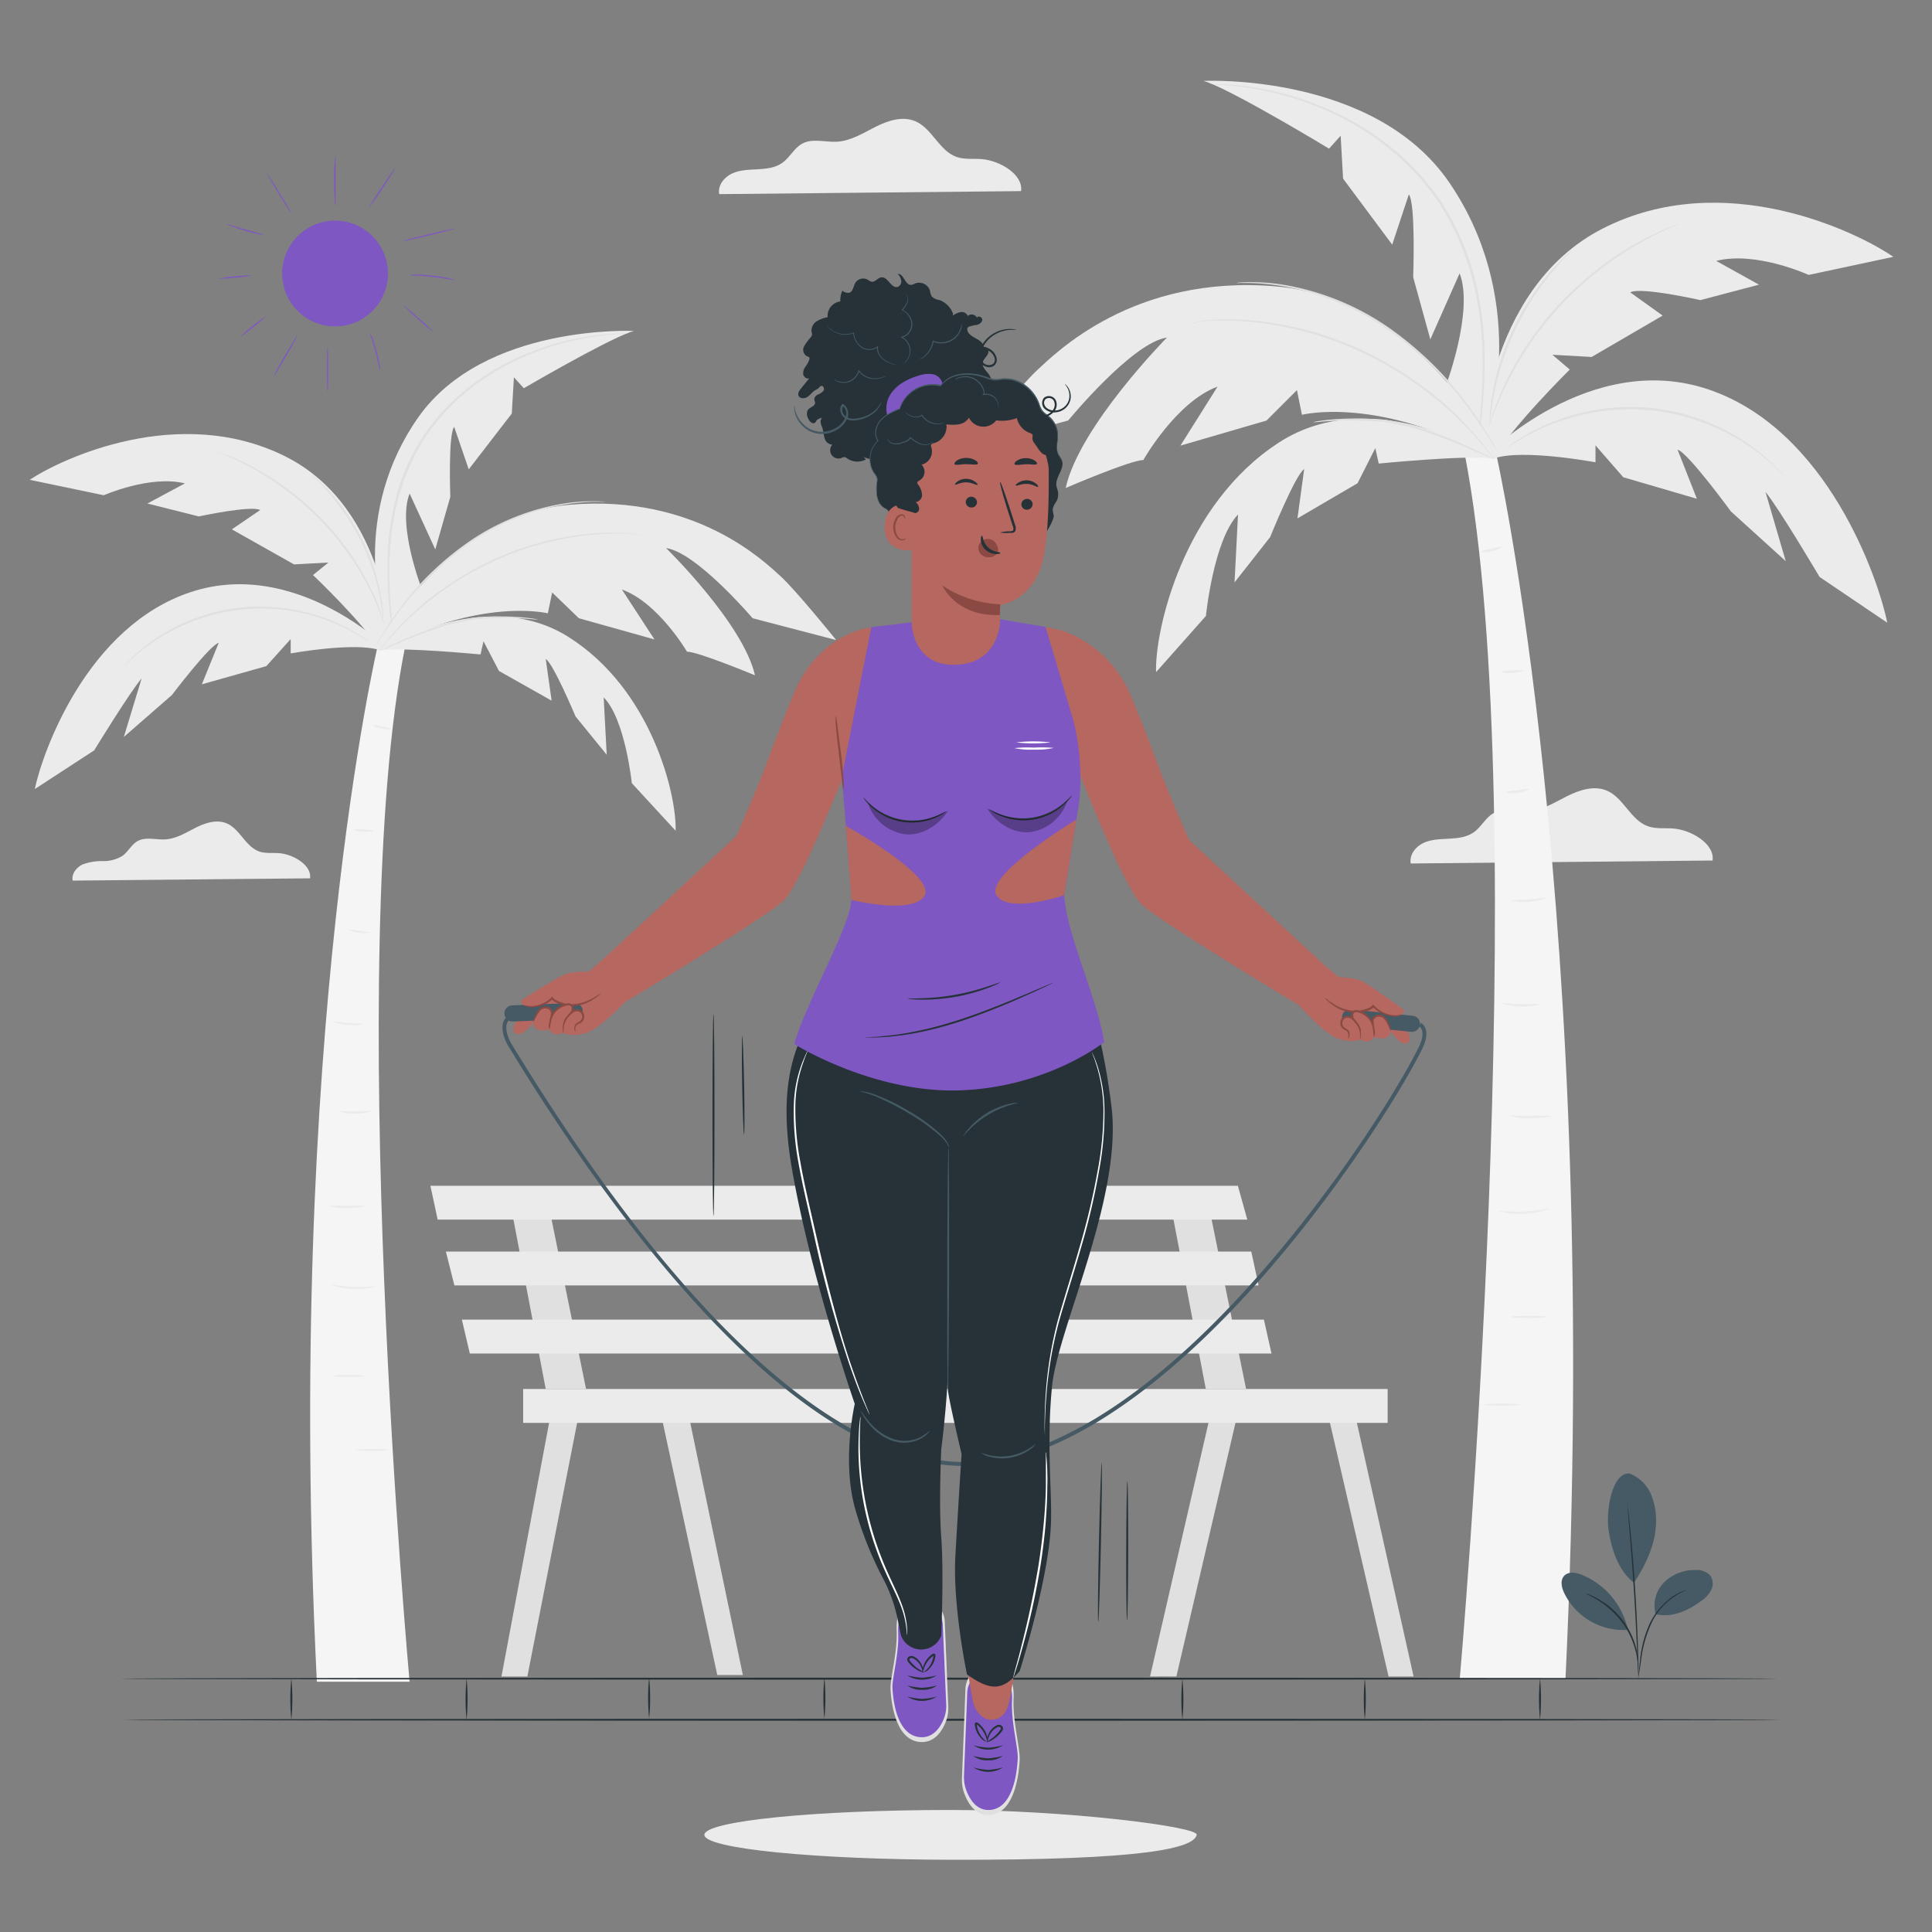 <svg xmlns="http://www.w3.org/2000/svg" viewBox="0 0 500 500"><rect x="0" y="0" width="500" height="500" fill="#808080" stroke="none"/><g id="freepik--background-complete--inject-22"><path d="M309.71,474.86c-.79,3.43-13.14,6.57-63.71,6.45-35.16-.09-63.71-2.89-63.71-6.45s28.52-6.44,63.71-6.44C275.62,468.42,310.2,472.71,309.71,474.86Z" style="fill:#ebebeb"></path><path d="M443.21,222.7c.6-4.34-5.53-7.91-10.13-8.28-2.2-.18-4.48.16-6.56-.57-4.51-1.57-6.31-7.39-10.7-9.25-3.29-1.38-7.08-.15-10.27,1.45s-6.33,3.63-9.89,3.86c-3.1.19-6.47-1-9.18.56-2,1.13-3.07,3.45-4.94,4.83s-4.19,1.62-6.45,1.75-4.6.14-6.66,1.08-3.76,3.12-3.33,5.34Z" style="fill:#ebebeb"></path><path d="M80.24,227.31c.47-3.41-4.35-6.22-8-6.51-1.72-.14-3.52.13-5.15-.44-3.55-1.24-5-5.82-8.42-7.27-2.58-1.1-5.56-.12-8.06,1.14s-5,2.84-7.79,3c-2.43.16-5.08-.74-7.21.45-1.58.88-2.42,2.71-3.88,3.79a9.25,9.25,0,0,1-5.07,1.38,14.2,14.2,0,0,0-5.24.85c-1.61.74-2.95,2.45-2.62,4.2Z" style="fill:#ebebeb"></path><path d="M97.86,166.63S73.71,268.42,82,435.22h24S88.83,247.49,104.83,167.4Z" style="fill:#f5f5f5"></path><path d="M97,333a15.39,15.39,0,0,1-5.7.56,15.57,15.57,0,0,1-5.62-1.1c0-.15,2.52.45,5.64.59S97,332.81,97,333Z" style="fill:#ebebeb"></path><path d="M94.67,312.08a15.24,15.24,0,0,1-4.8.53,15.24,15.24,0,0,1-4.8-.53,46,46,0,0,1,4.8,0A46,46,0,0,1,94.67,312.08Z" style="fill:#ebebeb"></path><path d="M96.48,287.44a11.47,11.47,0,0,1-4.38.71,11.23,11.23,0,0,1-4.4-.53c0-.15,2,.08,4.39,0S96.44,287.29,96.48,287.44Z" style="fill:#ebebeb"></path><path d="M94.31,265a10.72,10.72,0,0,1-4.12.26,10.41,10.41,0,0,1-4-.87c0-.14,1.83.2,4.07.36A40.45,40.45,0,0,1,94.31,265Z" style="fill:#ebebeb"></path><path d="M95.57,241.29a5.3,5.3,0,0,1-2.79.1,5.28,5.28,0,0,1-2.64-.87,14.06,14.06,0,0,1,2.72.36A15,15,0,0,1,95.57,241.29Z" style="fill:#ebebeb"></path><path d="M96.75,215a5.86,5.86,0,0,1-2.7.24,5.69,5.69,0,0,1-2.65-.54,9.91,9.91,0,0,1,2.68,0A9.85,9.85,0,0,1,96.75,215Z" style="fill:#ebebeb"></path><path d="M101.3,188.69a5.61,5.61,0,0,1-2.55-.17,5.24,5.24,0,0,1-2.36-.9,7.77,7.77,0,0,1,2.48.4A7.59,7.59,0,0,1,101.3,188.69Z" style="fill:#ebebeb"></path><path d="M94.46,356.09a17.35,17.35,0,0,1-4.19.26,17.4,17.4,0,0,1-4.2-.26,17.73,17.73,0,0,1,4.2-.25A17.68,17.68,0,0,1,94.46,356.09Z" style="fill:#ebebeb"></path><ellipse cx="96.31" cy="375.25" rx="4.19" ry="0.26" style="fill:#ebebeb"></ellipse><path d="M164.08,85.65c-.28.08-.6.18-1,.31-7,2.52-27.51,14.51-27.51,14.51L133,97.65l-.55,9.38-11.14,14.44-3.77-11c-1.59,2-1,18.11-1,18.11l-3.89,13.61-6.64-14.45c-3.3,8.26,3.2,24.8,3.2,24.8l-6.87,15.74c-5-8.55-11.12-36.11,5.94-60.32S164.08,85.65,164.08,85.65Z" style="fill:#ebebeb"></path><path d="M162.54,86.34l-.31,0-.93.06c-.81.07-2,.08-3.55.24a74.11,74.11,0,0,0-12.84,2.38,68.94,68.94,0,0,0-17.56,7.64,65.38,65.38,0,0,0-8.93,6.74,58,58,0,0,0-7.79,8.94,56.74,56.74,0,0,0-8.51,20.79,67.35,67.35,0,0,0-1.22,9.73c-.2,3.06-.16,5.93-.1,8.54.2,5.22.67,9.44,1,12.34.16,1.46.34,2.58.43,3.35,0,.36.08.65.1.87a1.36,1.36,0,0,1,0,.3,1.48,1.48,0,0,1-.07-.29c0-.22-.09-.51-.16-.87-.12-.76-.34-1.88-.53-3.33a121,121,0,0,1-1.21-12.36c-.09-2.62-.15-5.49,0-8.58a67.88,67.88,0,0,1,1.18-9.78,52.61,52.61,0,0,1,16.43-30,64.24,64.24,0,0,1,9-6.78,69.17,69.17,0,0,1,30.65-9.82c1.54-.14,2.75-.11,3.57-.15h.93A1.43,1.43,0,0,1,162.54,86.34Z" style="fill:#e0e0e0"></path><path d="M98.08,168.47l-.7-.93s17.61-34.18,50.14-36.92,50.32,14.77,54.33,18.36,14.55,16.66,14.55,16.66L194.78,160s-14.55-17.09-22.39-18.15c0,0,19.9,19.41,23,32.92,0,0-14.73-6.12-17.6-6.12,0,0-7.47-12.74-16.84-16.08l8.42,12.91L149.81,160l-6.91-6.67-1.12,5.4S124.29,154.34,98.08,168.47Z" style="fill:#ebebeb"></path><path d="M98.08,168.35c.23,0,.5-.09.8-.13,6.05-.7,25.48,1.15,25.48,1.15l.77-3.41,4,7.68,13.63,7.69-1.52-10.78c1.92,1.07,7.72,14.88,7.72,14.88l8.06,9.9-.79-14.85c5.58,5.63,7.28,22.2,7.28,22.2L174.85,215c.31-9.22-6.2-36.71-27.88-50.25S98.08,168.35,98.08,168.35Z" style="fill:#ebebeb"></path><path d="M98.18,168.25C94.78,161.92,81,148.82,81,148.82L85,145.58l-8.9.49L60,137l7.34-5c-2.29-1.28-15.9,1.65-15.9,1.65l-13.29-3.34,9.7-5.21c-9-2.22-21,3.07-21,3.07l-19.17-4c8.47-5.61,38.61-19.63,65.91-6.18s27.88,49.88,27.88,49.88" style="fill:#ebebeb"></path><path d="M100,167.55c-.24-.1-1.45.81-1.77.7-6.37-2.16-23,.85-23,.85l0-3.71-6.3,7-16.69,4.71,4.37-10.75c-2.36.64-12.11,13.51-12.11,13.51L32.05,190.72l4.6-15.14c-3.12,3.64-12.28,18.62-12.28,18.62L9,204.21c2-9.58,13.55-42.16,40.43-51S100,167.55,100,167.55Z" style="fill:#ebebeb"></path><path d="M167.87,139.09a7.29,7.29,0,0,1-.77-.23,18.2,18.2,0,0,0-2.24-.51,26.65,26.65,0,0,0-3.62-.29c-1.42-.05-3,.06-4.82.1A79.08,79.08,0,0,0,115.88,152l-1.46,1c-.47.34-.91.7-1.36,1-.9.69-1.78,1.34-2.6,2-1.6,1.39-3.15,2.62-4.42,3.9l-1.86,1.78-1.58,1.67c-1,1.05-1.83,2-2.46,2.74l-1.51,1.78a5,5,0,0,1-.55.6,4.94,4.94,0,0,1,.47-.66L100,166c.61-.81,1.44-1.74,2.41-2.8.49-.53,1-1.11,1.56-1.71s1.2-1.17,1.84-1.81c1.26-1.3,2.81-2.55,4.4-4,.82-.69,1.71-1.34,2.6-2,.45-.34.9-.7,1.37-1l1.46-1a77.31,77.31,0,0,1,40.77-13.79c1.79,0,3.41-.1,4.84,0a24.14,24.14,0,0,1,3.64.38,12.86,12.86,0,0,1,2.24.6l.56.22Z" style="fill:#e0e0e0"></path><path d="M156.63,129.86l-.74,0c-.49,0-1.2,0-2.13,0a54.65,54.65,0,0,0-7.76.74,61.29,61.29,0,0,0-23.77,9.52A79.17,79.17,0,0,0,103.5,158c-2,2.66-3.53,4.91-4.55,6.49-.52.78-.89,1.41-1.16,1.82a4.29,4.29,0,0,1-.43.62,5.38,5.38,0,0,1,.35-.67c.25-.43.59-1.08,1.09-1.87,1-1.61,2.44-3.9,4.44-6.59A76.5,76.5,0,0,1,122,139.75a60.2,60.2,0,0,1,24-9.45,48.65,48.65,0,0,1,7.81-.58c.93,0,1.65.05,2.13.07A3.86,3.86,0,0,1,156.63,129.86Z" style="fill:#e0e0e0"></path><path d="M139.18,160.33a12.73,12.73,0,0,1-1.66-.1c-1.07-.09-2.62-.21-4.53-.27s-4.2,0-6.73.1l-2,.11a13.58,13.58,0,0,0-2,.21c-1.34.23-2.73.56-4.17.85a28.33,28.33,0,0,0-4.08,1.08c-1.3.44-2.55.87-3.74,1.3-2.37.86-4.47,1.69-6.23,2.41L100,167.77a12,12,0,0,1-1.54.62,1.62,1.62,0,0,1,.36-.22c.25-.14.61-.33,1.09-.56,1-.48,2.34-1.14,4.09-1.9s3.84-1.63,6.21-2.51c1.19-.45,2.44-.89,3.74-1.33a27.71,27.71,0,0,1,4.15-1.11c1.42-.29,2.81-.62,4.18-.85a14.79,14.79,0,0,1,2.06-.2l1.95-.09c2.54-.11,4.84-.1,6.76,0s3.47.27,4.54.42c.53.07.94.14,1.22.19S139.19,160.31,139.18,160.33Z" style="fill:#e0e0e0"></path><path d="M99.48,161.56a5.3,5.3,0,0,1-.26-.59c-.16-.45-.38-1-.65-1.72-.13-.38-.29-.79-.45-1.24s-.4-.93-.62-1.45c-.46-1-.92-2.24-1.59-3.51l-1-2c-.35-.69-.78-1.39-1.19-2.12-.8-1.48-1.82-3-2.85-4.57a79,79,0,0,0-7.82-9.61,81.51,81.51,0,0,0-9.42-8.23c-1.59-1.11-3.07-2.2-4.56-3.09-.74-.45-1.43-.92-2.13-1.31l-2-1.13c-1.27-.74-2.5-1.29-3.55-1.81-.53-.26-1-.51-1.47-.72l-1.27-.54-1.75-.76a2.84,2.84,0,0,1-.6-.3,2.69,2.69,0,0,1,.64.2l1.79.68,1.3.5,1.49.68c1.07.51,2.32,1,3.61,1.76l2,1.1c.71.39,1.41.85,2.16,1.3,1.5.87,3,2,4.61,3.07a78.17,78.17,0,0,1,9.52,8.26,75,75,0,0,1,7.84,9.7c1,1.61,2,3.12,2.82,4.62.4.74.83,1.44,1.17,2.15l1,2c.65,1.28,1.09,2.49,1.52,3.54.21.53.42,1,.58,1.48s.29.87.41,1.26c.23.72.41,1.3.56,1.75A2.35,2.35,0,0,1,99.48,161.56Z" style="fill:#e0e0e0"></path><path d="M80.65,122.78A14.58,14.58,0,0,1,82,123.9c.42.37.92.83,1.47,1.4s1.2,1.19,1.85,1.94a56.48,56.48,0,0,1,4.33,5.44A61.08,61.08,0,0,1,93.92,140a58.14,58.14,0,0,1,3.1,7.8,51.63,51.63,0,0,1,1.59,6.64c.19.95.27,1.83.37,2.59a18.45,18.45,0,0,1,.18,2,9.74,9.74,0,0,1,0,1.68A12,12,0,0,1,99,159c-.06-.54-.13-1.19-.27-1.95s-.23-1.62-.44-2.56a60.31,60.31,0,0,0-1.69-6.56,65.18,65.18,0,0,0-3.12-7.73,64.75,64.75,0,0,0-4.22-7.23A61.9,61.9,0,0,0,85,127.47c-.62-.76-1.25-1.4-1.78-2s-1-1.06-1.39-1.45A8.92,8.92,0,0,1,80.65,122.78Z" style="fill:#e0e0e0"></path><path d="M32.07,172.49s.14-.2.44-.54.73-.84,1.36-1.44a42.62,42.62,0,0,1,5.64-4.72,47,47,0,0,1,9.68-5.27A48,48,0,0,1,76.1,157.8,48.69,48.69,0,0,1,86.75,161a44.74,44.74,0,0,1,6.57,3.48c.74.46,1.27.88,1.65,1.14a4.21,4.21,0,0,1,.55.43,2.94,2.94,0,0,1-.61-.34c-.4-.24-1-.63-1.71-1.06A49.27,49.27,0,0,0,49.39,161,48.72,48.72,0,0,0,34,170.65c-.65.57-1.1,1.07-1.43,1.37A4.12,4.12,0,0,1,32.07,172.49Z" style="fill:#e0e0e0"></path><path d="M387.06,116.73s27.55,120.4,18.09,317.71H377.79s19.57-222.06,1.31-316.8Z" style="fill:#f5f5f5"></path><path d="M388,313.48a21.68,21.68,0,0,0,12.91-.65c-.05-.18-2.87.54-6.44.7S388,313.29,388,313.48Z" style="fill:#ebebeb"></path><path d="M390.7,288.78a16.67,16.67,0,0,0,5.47.62c3.06,0,5.51-.47,5.48-.63a54.28,54.28,0,0,0-5.48,0C393.16,288.8,390.72,288.6,390.7,288.78Z" style="fill:#ebebeb"></path><path d="M388.64,259.63a17.53,17.53,0,0,0,10,.22c0-.18-2.26.09-5,0S388.67,259.45,388.64,259.63Z" style="fill:#ebebeb"></path><path d="M391.11,233.07a16.65,16.65,0,0,0,9.3-.73c-.05-.17-2.09.23-4.64.43S391.13,232.89,391.11,233.07Z" style="fill:#ebebeb"></path><path d="M389.67,205a5.87,5.87,0,0,0,3.18.12,5.78,5.78,0,0,0,3-1,16,16,0,0,0-3.1.43A15.34,15.34,0,0,0,389.67,205Z" style="fill:#ebebeb"></path><path d="M388.33,173.9a10.37,10.37,0,0,0,6.1-.36,11.26,11.26,0,0,0-3.06,0A10.56,10.56,0,0,0,388.33,173.9Z" style="fill:#ebebeb"></path><path d="M383.13,142.82a6,6,0,0,0,2.91-.2,6.12,6.12,0,0,0,2.7-1.06c-.05-.17-1.32.12-2.84.47A9,9,0,0,0,383.13,142.82Z" style="fill:#ebebeb"></path><path d="M390.94,340.84a38.31,38.31,0,0,0,9.57,0c0-.17-2.14-.31-4.79-.31S390.94,340.67,390.94,340.84Z" style="fill:#ebebeb"></path><path d="M384,363.5c0,.17,2.15.31,4.79.31s4.79-.14,4.79-.31a38.39,38.39,0,0,0-9.58,0Z" style="fill:#ebebeb"></path><path d="M311.48,20.94c.32.09.68.21,1.09.36,8,3,31.39,17.17,31.39,17.17l3-3.34.63,11.1,12.71,17.08,4.31-13c1.81,2.39,1.12,21.43,1.12,21.43l4.44,16.09,7.58-17.09c3.77,9.77-3.65,29.34-3.65,29.34l7.84,18.61c5.71-10.11,12.69-42.71-6.79-71.34S311.48,20.94,311.48,20.94Z" style="fill:#ebebeb"></path><path d="M313.24,21.75a1.45,1.45,0,0,0,.36.05l1,.08c.93.08,2.31.09,4.06.28A81.48,81.48,0,0,1,333.36,25a77.51,77.51,0,0,1,20,9,73.32,73.32,0,0,1,10.19,8,67.56,67.56,0,0,1,8.89,10.57,68.37,68.37,0,0,1,9.71,24.59,83.1,83.1,0,0,1,1.4,11.5c.23,3.63.18,7,.11,10.11-.23,6.18-.76,11.17-1.18,14.6-.19,1.72-.39,3-.5,4,0,.42-.08.76-.12,1s0,.35,0,.35a1.85,1.85,0,0,0,.08-.34q.06-.39.18-1c.14-.9.38-2.23.61-4,.49-3.43,1.09-8.42,1.38-14.61.1-3.1.17-6.51,0-10.15a82.29,82.29,0,0,0-1.35-11.58A68.19,68.19,0,0,0,373,52.23a67.91,67.91,0,0,0-9-10.67,73.9,73.9,0,0,0-10.3-8,77.11,77.11,0,0,0-35-11.61c-1.76-.16-3.14-.13-4.07-.18H313.6A2,2,0,0,0,313.24,21.75Z" style="fill:#e0e0e0"></path><path d="M386.81,118.91l.79-1.1s-20.09-40.43-57.21-43.68S273,91.6,268.37,95.84s-16.59,19.72-16.59,19.72l24.67-6.74S293.05,88.61,302,87.36c0,0-22.71,23-26.2,38.93,0,0,16.81-7.23,20.09-7.23,0,0,8.51-15.07,19.21-19l-9.61,15.27,22.28-6.49,7.88-7.88,1.29,6.39S356.89,102.19,386.81,118.91Z" style="fill:#ebebeb"></path><path d="M386.81,118.76c-.27-.06-.58-.11-.92-.15-6.9-.83-29.08,1.36-29.08,1.36l-.88-4-4.6,9.09-15.55,9.1,1.74-12.75c-2.2,1.26-8.81,17.59-8.81,17.59l-9.21,11.72.9-17.57c-6.36,6.66-8.31,26.26-8.31,26.26l-12.9,14.54c-.35-10.91,7.07-43.43,31.82-59.44S386.81,118.76,386.81,118.76Z" style="fill:#ebebeb"></path><path d="M386.69,118.64c3.88-7.48,19.56-23,19.56-23l-4.49-3.83,10.16.57,18.37-10.71-8.38-6c2.62-1.51,18.15,2,18.15,2l15.16-4-11.07-6.15c10.32-2.62,23.93,3.63,23.93,3.63L490,66.47c-9.66-6.64-44.06-23.22-75.22-7.32s-31.81,59-31.81,59" style="fill:#ebebeb"></path><path d="M384.67,117.82c.27-.13,1.65,1,2,.82,7.27-2.55,26.24,1,26.24,1l0-4.38,7.19,8.25,19.05,5.57-5-12.72c2.69.76,13.81,16,13.81,16l14.19,12.87-5.24-17.91c3.55,4.3,14,22,14,22l17.51,11.84c-2.27-11.34-15.46-49.87-46.14-60.33S384.67,117.82,384.67,117.82Z" style="fill:#ebebeb"></path><path d="M307.16,84.15a8.93,8.93,0,0,0,.88-.27,17.76,17.76,0,0,1,2.55-.6,30,30,0,0,1,4.13-.35c1.62-.05,3.47.08,5.51.12a87.22,87.22,0,0,1,30.87,7.52,89.53,89.53,0,0,1,15.39,8.82l1.66,1.17c.54.4,1.05.82,1.57,1.22,1,.82,2,1.58,3,2.37,1.83,1.64,3.59,3.1,5,4.62.75.74,1.45,1.44,2.13,2.1l1.8,2c1.12,1.24,2.09,2.3,2.81,3.24l1.72,2.11a5.59,5.59,0,0,0,.63.71,6.35,6.35,0,0,0-.55-.78L384.62,116c-.7-1-1.65-2.06-2.76-3.32-.55-.62-1.13-1.31-1.77-2L378,108.47c-1.44-1.54-3.2-3-5-4.69-.93-.8-1.95-1.57-3-2.4-.52-.41-1-.84-1.57-1.24L366.77,99a87.16,87.16,0,0,0-15.46-8.91,84.79,84.79,0,0,0-31.07-7.4c-2.05,0-3.9-.12-5.52,0a27.26,27.26,0,0,0-4.16.45,14.94,14.94,0,0,0-2.55.71,5.11,5.11,0,0,0-.64.27C307.23,84.1,307.15,84.14,307.16,84.15Z" style="fill:#e0e0e0"></path><path d="M320,73.23a4.7,4.7,0,0,0,.85,0c.56,0,1.37,0,2.43,0a61.66,61.66,0,0,1,8.85.87,68.74,68.74,0,0,1,27.13,11.26,91.44,91.44,0,0,1,21.38,21.14c2.3,3.14,4,5.8,5.19,7.67.59.92,1,1.66,1.33,2.15a5.94,5.94,0,0,0,.48.73,5.09,5.09,0,0,0-.39-.79c-.28-.51-.68-1.27-1.25-2.21-1.1-1.91-2.78-4.61-5.06-7.8a88.83,88.83,0,0,0-21.38-21.36,67.24,67.24,0,0,0-27.37-11.19,54.2,54.2,0,0,0-8.91-.69c-1.06,0-1.88.07-2.43.09A4.35,4.35,0,0,0,320,73.23Z" style="fill:#e0e0e0"></path><path d="M339.9,109.28a14,14,0,0,0,1.9-.13c1.22-.1,3-.24,5.17-.31s4.79,0,7.68.12l2.21.12a17.66,17.66,0,0,1,2.28.25c1.54.28,3.12.67,4.76,1a31,31,0,0,1,4.66,1.28c1.48.52,2.91,1,4.26,1.54,2.71,1,5.11,2,7.12,2.84l4.73,2.08a12,12,0,0,0,1.76.73s-.14-.11-.42-.27-.69-.38-1.24-.66c-1.08-.56-2.67-1.34-4.66-2.24s-4.39-1.93-7.09-3c-1.35-.53-2.78-1-4.27-1.57a29.07,29.07,0,0,0-4.73-1.31c-1.63-.35-3.22-.73-4.78-1a17.52,17.52,0,0,0-2.34-.24l-2.23-.11c-2.9-.13-5.52-.11-7.72,0s-4,.32-5.18.49c-.61.08-1.07.17-1.39.23A1.5,1.5,0,0,0,339.9,109.28Z" style="fill:#e0e0e0"></path><path d="M385.2,110.73a3.47,3.47,0,0,0,.3-.7l.74-2,.52-1.47c.2-.53.46-1.1.71-1.72.52-1.22,1-2.65,1.81-4.14l1.15-2.37c.4-.82.89-1.64,1.36-2.51.91-1.75,2.07-3.52,3.24-5.4a85.35,85.35,0,0,1,19.68-21.11c1.81-1.31,3.51-2.6,5.2-3.65.85-.54,1.63-1.09,2.43-1.56l2.31-1.32c1.45-.89,2.85-1.53,4.05-2.15.6-.3,1.16-.6,1.68-.85l1.45-.64,2-.9a3.21,3.21,0,0,0,.68-.36,5,5,0,0,0-.73.25l-2,.8-1.47.59c-.54.23-1.1.52-1.71.81-1.22.59-2.64,1.21-4.11,2.07l-2.35,1.31c-.81.45-1.61,1-2.46,1.53-1.72,1-3.43,2.32-5.26,3.63a90.62,90.62,0,0,0-10.87,9.77,89.8,89.8,0,0,0-8.95,11.48c-1.17,1.9-2.32,3.69-3.21,5.46-.47.88-.95,1.71-1.34,2.54l-1.11,2.4c-.75,1.52-1.25,3-1.74,4.2-.24.63-.48,1.2-.67,1.74s-.32,1-.47,1.49c-.26.85-.46,1.54-.63,2.07A4.28,4.28,0,0,0,385.2,110.73Z" style="fill:#e0e0e0"></path><path d="M406.7,64.86a11.69,11.69,0,0,0-1.51,1.33c-.48.43-1.06,1-1.68,1.65s-1.38,1.41-2.12,2.3a66,66,0,0,0-4.94,6.43,72.58,72.58,0,0,0-4.9,8.61A70.82,70.82,0,0,0,388,94.41a63.17,63.17,0,0,0-1.81,7.85c-.22,1.13-.31,2.16-.42,3.06s-.18,1.69-.21,2.33a12.91,12.91,0,0,0-.05,2,11.59,11.59,0,0,0,.29-2c.07-.64.16-1.41.31-2.31s.26-1.91.51-3a68.19,68.19,0,0,1,1.93-7.76,76.83,76.83,0,0,1,3.55-9.14,77.24,77.24,0,0,1,4.82-8.56,70.12,70.12,0,0,1,4.8-6.46c.71-.9,1.43-1.65,2-2.34s1.14-1.26,1.6-1.72A12.54,12.54,0,0,0,406.7,64.86Z" style="fill:#e0e0e0"></path><path d="M462.14,123.66a3.07,3.07,0,0,0-.5-.63c-.35-.39-.84-1-1.55-1.71a49.31,49.31,0,0,0-6.44-5.59,53.81,53.81,0,0,0-11-6.23,53.1,53.1,0,0,0-30.71-3.22,53.49,53.49,0,0,0-12.15,3.79,50.15,50.15,0,0,0-7.5,4.12c-.85.54-1.45,1-1.89,1.35a3.37,3.37,0,0,0-.62.51,5.49,5.49,0,0,0,.7-.42c.45-.27,1.08-.74,1.95-1.24a54.55,54.55,0,0,1,7.54-3.93,55.57,55.57,0,0,1,27.51-4.25,55.34,55.34,0,0,1,26,9.87,54.15,54.15,0,0,1,6.52,5.4c.74.68,1.25,1.26,1.64,1.63A5.11,5.11,0,0,0,462.14,123.66Z" style="fill:#e0e0e0"></path><polygon points="313.76 363.85 297.63 433.88 304.45 433.86 320.61 364.51 313.76 363.85" style="fill:#e0e0e0"></polygon><polygon points="343.18 363.85 359.36 433.88 365.84 433.88 350.18 363.85 343.18 363.85" style="fill:#e0e0e0"></polygon><polygon points="302.87 311.26 312.06 359.47 322.49 359.47 312.68 311.26 302.87 311.26" style="fill:#e0e0e0"></polygon><polygon points="142.93 363.85 129.78 433.88 136.48 433.88 150.22 363.85 142.93 363.85" style="fill:#e0e0e0"></polygon><polygon points="170.6 363.85 185.63 433.49 192.25 433.49 177.73 363.85 170.6 363.85" style="fill:#e0e0e0"></polygon><polygon points="132.05 311.26 141.23 359.47 151.67 359.47 141.86 311.26 132.05 311.26" style="fill:#e0e0e0"></polygon><polygon points="111.39 306.88 113.27 315.64 322.8 315.64 320.36 306.88 111.39 306.88" style="fill:#ebebeb"></polygon><polygon points="115.39 323.9 117.6 332.67 325.72 332.67 323.83 323.9 115.39 323.9" style="fill:#ebebeb"></polygon><polygon points="119.53 341.52 121.59 350.29 329.06 350.29 327.1 341.52 119.53 341.52" style="fill:#ebebeb"></polygon><rect x="135.39" y="359.47" width="223.73" height="8.77" style="fill:#ebebeb"></rect><path d="M264.25,49.46c.6-4.34-5.53-7.91-10.14-8.28-2.19-.18-4.48.16-6.56-.57-4.5-1.57-6.3-7.39-10.7-9.25-3.29-1.38-7.08-.15-10.26,1.46s-6.34,3.62-9.9,3.85c-3.1.2-6.46-1-9.17.56-2,1.13-3.08,3.45-4.94,4.83s-4.2,1.62-6.46,1.75-4.6.14-6.66,1.09-3.76,3.11-3.33,5.34Z" style="fill:#ebebeb"></path></g><g id="freepik--Floor--inject-22"><path d="M460.12,434.44c0,.14-96,.26-214.48.26s-214.5-.12-214.5-.26,96-.26,214.5-.26S460.12,434.3,460.12,434.44Z" style="fill:#263238"></path><path d="M460.86,445.07c0,.14-96,.26-214.48.26s-214.5-.12-214.5-.26,96-.26,214.5-.26S460.86,444.92,460.86,445.07Z" style="fill:#263238"></path><path d="M75.4,445.07a54.87,54.87,0,0,1,0-10.67,54.87,54.87,0,0,1,0,10.67Z" style="fill:#263238"></path><path d="M120.75,445.07a54.87,54.87,0,0,1,0-10.67,54.87,54.87,0,0,1,0,10.67Z" style="fill:#263238"></path><path d="M168,444.79a52.84,52.84,0,0,1,0-10.67,54.87,54.87,0,0,1,0,10.67Z" style="fill:#263238"></path><path d="M213.35,444.79a54.87,54.87,0,0,1,0-10.67,54.87,54.87,0,0,1,0,10.67Z" style="fill:#263238"></path><path d="M260.61,445.07a54.87,54.87,0,0,1,0-10.67,54.87,54.87,0,0,1,0,10.67Z" style="fill:#263238"></path><path d="M306,445.07a54.87,54.87,0,0,1,0-10.67,54.87,54.87,0,0,1,0,10.67Z" style="fill:#263238"></path><path d="M353.21,445.07a54.87,54.87,0,0,1,0-10.67,54.87,54.87,0,0,1,0,10.67Z" style="fill:#263238"></path><path d="M398.55,445.07a54.87,54.87,0,0,1,0-10.67,54.87,54.87,0,0,1,0,10.67Z" style="fill:#263238"></path></g><g id="freepik--Plant--inject-22"><path d="M421.78,381.36a10,10,0,0,1,5.55,5.5,17.54,17.54,0,0,1,1.22,7.87c-.23,5.18-2.8,10.56-5.67,14.88-4.58-3.48-6-10-6.54-13.36-.83-5.3.89-15.38,5.44-14.89" style="fill:#455a64"></path><path d="M428.48,417.75a8.52,8.52,0,0,1,2.2-8.26,11.28,11.28,0,0,1,8.15-3.16,4.76,4.76,0,0,1,3.76,1.39,3.64,3.64,0,0,1,.3,3.68,7.31,7.31,0,0,1-2.54,2.87c-3.59,2.61-7.54,4.47-11.87,3.48" style="fill:#455a64"></path><path d="M424,433.88a6.88,6.88,0,0,1,.09-1.06c.08-.76.19-1.73.33-2.89a29.94,29.94,0,0,1,2.33-9.32,18.24,18.24,0,0,1,6.07-7.39,12.66,12.66,0,0,1,2.59-1.36c.32-.13.58-.19.75-.25s.27-.07.28-.05a16.92,16.92,0,0,0-9.35,9.21,32,32,0,0,0-2.41,9.19c-.18,1.22-.33,2.2-.45,2.88A5,5,0,0,1,424,433.88Z" style="fill:#263238"></path><path d="M421.14,389.15a3.06,3.06,0,0,1,.09.46c0,.34.09.78.16,1.32.14,1.15.32,2.81.53,4.86.41,4.11.9,9.79,1.29,16.08s.63,12,.74,16.12c.05,2.06.08,3.73.09,4.89v1.33a1.84,1.84,0,0,1,0,.46,2.43,2.43,0,0,1-.05-.46c0-.34,0-.78-.07-1.33-.05-1.2-.12-2.85-.21-4.88-.17-4.12-.44-9.82-.84-16.1s-.84-12-1.19-16.08c-.17-2-.3-3.68-.4-4.87,0-.55-.07-1-.1-1.33A2.43,2.43,0,0,1,421.14,389.15Z" style="fill:#263238"></path><path d="M421.21,421.38a19.94,19.94,0,0,0-11.84-13.82c-1.49-.6-3.41-.92-4.53.23s-.72,3.08,0,4.53a17,17,0,0,0,16.32,9.49" style="fill:#455a64"></path><path d="M410.4,412.39a4.23,4.23,0,0,1,1,.33,9.31,9.31,0,0,1,1.07.49,13.78,13.78,0,0,1,1.38.74c.49.3,1,.62,1.59,1a21.31,21.31,0,0,1,1.7,1.35,22.49,22.49,0,0,1,3.32,3.72,21.41,21.41,0,0,1,2.32,4.42,18.17,18.17,0,0,1,.65,2.08,15.15,15.15,0,0,1,.39,1.86A14.24,14.24,0,0,1,424,430a8.31,8.31,0,0,1,0,1.18,5.66,5.66,0,0,1,0,1c-.09,0,0-1.43-.44-3.69a14.76,14.76,0,0,0-.43-1.82,19.21,19.21,0,0,0-.67-2,22.5,22.5,0,0,0-2.3-4.33,23.68,23.68,0,0,0-3.25-3.68,21.19,21.19,0,0,0-1.66-1.36c-.52-.42-1.06-.74-1.54-1.06C411.71,413,410.37,412.46,410.4,412.39Z" style="fill:#263238"></path></g><g id="freepik--Sun--inject-22"><circle cx="86.71" cy="70.79" r="13.65" transform="translate(3.33 145.46) rotate(-81.07)" style="fill:#7E57C2"></circle><path d="M86.71,84.44a13.63,13.63,0,0,1-5.32-1.07,13.67,13.67,0,0,1,0-25.17,13.66,13.66,0,1,1,5.32,26.24Z" style="fill:#7E57C2"></path><path d="M84.77,101.3a53.87,53.87,0,0,1-.15-5.63A53.87,53.87,0,0,1,84.77,90c.07,0,.14,2.52.14,5.63S84.84,101.3,84.77,101.3Z" style="fill:#7E57C2"></path><path d="M84.77,101.31s-.08,0-.12-1.66c0-1.06,0-2.48,0-4s0-2.92,0-4c0-1.66.09-1.66.12-1.66s.07,0,.11,1.66c0,1.06,0,2.48,0,4s0,2.92,0,4C84.84,101.31,84.79,101.31,84.77,101.31Zm0-11.24c-.07.2-.13,2.34-.13,5.6s.06,5.39.13,5.6c.06-.21.12-2.34.12-5.6S84.83,90.27,84.77,90.07Z" style="fill:#7E57C2"></path><path d="M76.9,86.87c.07,0-1.21,2.39-2.86,5.25S71,97.27,70.92,97.23s1.21-2.39,2.87-5.26S76.83,86.83,76.9,86.87Z" style="fill:#7E57C2"></path><path d="M70.92,97.24h0s-.06,0,.79-1.59c.54-1,1.27-2.3,2.07-3.68s1.57-2.68,2.16-3.64c.82-1.36.94-1.48,1-1.48h0s.06,0-.78,1.58c-.55,1-1.28,2.3-2.08,3.69-1.42,2.45-3,5.08-3.12,5.11Zm6-10.35c-.17.16-1.36,2.09-3.09,5.09S71,97,70.93,97.2c.17-.16,1.36-2.09,3.09-5.09S76.83,87.12,76.89,86.89Z" style="fill:#7E57C2"></path><path d="M68.83,81.84a31,31,0,0,1-3.19,2.72,30.77,30.77,0,0,1-3.36,2.49,31,31,0,0,1,3.19-2.72A32.46,32.46,0,0,1,68.83,81.84Z" style="fill:#7E57C2"></path><path d="M62.28,87.07h0s-.05-.06.9-.86c.6-.52,1.41-1.18,2.29-1.88a34.16,34.16,0,0,1,3.37-2.49h0s0,0,0,0a34,34,0,0,1-3.2,2.72c-.87.7-1.7,1.34-2.34,1.81A5.18,5.18,0,0,1,62.28,87.07Zm6.53-5.21a38.35,38.35,0,0,0-3.34,2.48A38.33,38.33,0,0,0,62.29,87a37.18,37.18,0,0,0,3.35-2.49A39.22,39.22,0,0,0,68.81,81.86Zm0,0Z" style="fill:#7E57C2"></path><path d="M98.38,95.75A7.18,7.18,0,0,1,98,94.37c-.2-.86-.48-2.05-.82-3.34s-.71-2.46-1-3.31a7.88,7.88,0,0,1-.38-1.37,6.47,6.47,0,0,1,.57,1.31,34.46,34.46,0,0,1,1,3.29c.35,1.31.6,2.51.75,3.38A6.58,6.58,0,0,1,98.38,95.75Z" style="fill:#7E57C2"></path><path d="M98.38,95.77s-.11-.21-.38-1.4c-.18-.8-.46-2-.82-3.34s-.72-2.53-1-3.3v0c-.34-1.12-.41-1.36-.37-1.38s0,0,.21.35l.39,1c.21.57.63,1.75,1,3.3s.64,2.78.74,3.38a6.65,6.65,0,0,1,.16,1.43Zm-2.52-9.4c0,.1.17.65.38,1.34h0c.24.77.6,2,1,3.3s.64,2.54.82,3.34.29,1.28.34,1.37a8.11,8.11,0,0,0-.17-1.4c-.1-.59-.32-1.82-.74-3.37s-.84-2.73-1-3.3A9.68,9.68,0,0,0,95.86,86.37Z" style="fill:#7E57C2"></path><path d="M112.22,85.93a47.09,47.09,0,0,1-4-3.33c-2.18-1.91-3.9-3.5-3.85-3.55a47.09,47.09,0,0,1,4,3.33A47.72,47.72,0,0,1,112.22,85.93Z" style="fill:#7E57C2"></path><path d="M112.21,86a51.89,51.89,0,0,1-4-3.34c-1.06-.92-2-1.8-2.76-2.47-1.14-1-1.11-1.08-1.09-1.1a0,0,0,0,1,0,0h0a51.89,51.89,0,0,1,4,3.34c1.06.92,2,1.79,2.76,2.47,1.14,1,1.11,1.08,1.09,1.1h0Zm-7.85-6.89c.1.17,1.55,1.53,3.83,3.53s3.83,3.25,4,3.32c-.1-.17-1.55-1.52-3.83-3.52S104.54,79.14,104.36,79.06Z" style="fill:#7E57C2"></path><path d="M117.52,72.43a9.16,9.16,0,0,1-1.65-.23c-1-.17-2.4-.39-4-.57s-3-.28-4-.34a10.2,10.2,0,0,1-1.66-.15,9.54,9.54,0,0,1,1.67-.06c1,0,2.45.09,4,.27s3,.43,4,.65A9.13,9.13,0,0,1,117.52,72.43Z" style="fill:#7E57C2"></path><path d="M117.47,72.46c-.12,0-.45-.06-1.27-.19l-.33-.06c-1.38-.23-2.71-.42-4-.56s-2.58-.26-4-.35l-.33,0c-1.12-.07-1.34-.09-1.34-.14h0a10.16,10.16,0,0,1,1.68-.06c.71,0,2.17.06,4,.27a37.44,37.44,0,0,1,4,.65,9.67,9.67,0,0,1,1.62.43v0h0S117.51,72.46,117.47,72.46ZM106.3,71.15c.1,0,.61.06,1.3.1l.33,0c1.4.09,2.75.21,4,.35s2.57.33,4,.56l.32.06c.66.11,1.15.19,1.28.19h0a12.35,12.35,0,0,0-1.58-.42c-.69-.15-2.13-.43-4-.65s-3.3-.25-4-.26A11.59,11.59,0,0,0,106.3,71.15Z" style="fill:#7E57C2"></path><path d="M117.54,59.16c0,.08-2.94.87-6.6,1.76s-6.65,1.55-6.67,1.47,2.94-.86,6.6-1.75S117.52,59.09,117.54,59.16Z" style="fill:#7E57C2"></path><path d="M104.3,62.41h0s0-.07,1.93-.59c1.24-.33,2.91-.75,4.68-1.19s3.44-.82,4.7-1.1c2-.43,2-.38,2-.36h0s0,.07-1.93.59c-1.24.33-2.91.75-4.68,1.18s-3.44.82-4.7,1.1A15.9,15.9,0,0,1,104.3,62.41Zm13.21-3.24c-.27,0-2.8.55-6.64,1.48s-6.33,1.61-6.57,1.74c.27,0,2.8-.55,6.64-1.49S117.27,59.29,117.51,59.17Z" style="fill:#7E57C2"></path><path d="M102.12,43.7c.06,0-1.35,2.3-3.16,5a59.23,59.23,0,0,1-3.4,4.87c-.06,0,1.35-2.3,3.16-5S102.05,43.66,102.12,43.7Z" style="fill:#7E57C2"></path><path d="M95.57,53.63h0c0-.13,1.61-2.69,3.16-5,.88-1.33,1.71-2.56,2.35-3.48,1-1.42,1-1.42,1.07-1.4h0s.06,0-.88,1.52c-.59,1-1.4,2.21-2.28,3.53s-1.71,2.56-2.35,3.48A8,8,0,0,1,95.57,53.63Zm6.53-9.91c-.17.15-1.47,2-3.37,4.86s-3.08,4.79-3.15,5c.18-.15,1.47-2,3.37-4.86S102,43.94,102.1,43.72Z" style="fill:#7E57C2"></path><path d="M86.81,40.47a11.18,11.18,0,0,1,0,1.87c0,1.16,0,2.75,0,4.52s0,3.35,0,4.51a13.89,13.89,0,0,1,0,1.87,10.58,10.58,0,0,1-.19-1.86c-.07-1.16-.13-2.76-.13-4.52s0-3.37.12-4.52A13,13,0,0,1,86.81,40.47Z" style="fill:#7E57C2"></path><path d="M86.83,53.26s0,0-.1-.51-.07-.82-.1-1.37c0-.78-.13-2.4-.13-4.52s.07-3.75.12-4.53c0-.54.07-1,.1-1.36s.07-.51.09-.51h0s.05.17,0,1.88c0,1.09,0,2.74,0,4.52s0,3.29,0,4.44v.07c0,1.71,0,1.88,0,1.89Zm0-12.76c0,.12-.1.77-.16,1.84-.05.78-.13,2.4-.13,4.52s.09,3.74.14,4.52a14.35,14.35,0,0,0,.17,1.83c0-.15,0-1.16,0-1.84V51.3c0-1.15,0-2.72,0-4.44s0-3.43,0-4.52C86.83,41.66,86.84,40.66,86.81,40.5Z" style="fill:#7E57C2"></path><path d="M75.23,54.9c-.07,0-1.51-2.19-3.21-5s-3-5.08-3-5.12a56.36,56.36,0,0,1,3.21,5C74,52.56,75.29,54.86,75.23,54.9Z" style="fill:#7E57C2"></path><path d="M75.23,54.92s-.16-.12-1-1.44c-.6-.94-1.39-2.2-2.22-3.55-1.46-2.39-3-5-3-5.13v0s.07,0,1,1.44c.61.94,1.4,2.2,2.22,3.55s1.59,2.62,2.15,3.59c.88,1.52.84,1.54.81,1.55h0Zm-6.16-10.1c.06.22,1.17,2.17,3,5.1s3,4.8,3.18,5c-.06-.22-1.17-2.17-3-5.1S69.23,45,69.07,44.82Z" style="fill:#7E57C2"></path><path d="M68.3,60.79a8.3,8.3,0,0,1-1.45-.23c-.88-.19-2.1-.49-3.43-.88s-2.51-.8-3.36-1.13A7.34,7.34,0,0,1,58.72,58a8.52,8.52,0,0,1,1.41.4c.86.28,2,.65,3.37,1s2.53.72,3.4,1A7.37,7.37,0,0,1,68.3,60.79Z" style="fill:#7E57C2"></path><path d="M68.26,60.81l-.35,0c-.27,0-.64-.11-1.06-.2-.6-.13-1.84-.41-3.43-.88s-2.79-.9-3.36-1.12l-1-.41c-.37-.17-.36-.19-.35-.21s.2,0,1.42.4c.7.22,2,.63,3.38,1s2.42.69,3.39,1c1.24.34,1.43.4,1.42.45h0S68.31,60.81,68.26,60.81ZM58.74,58a11.27,11.27,0,0,0,1.33.57c.57.22,1.77.66,3.36,1.13s2.83.75,3.43.87a10.5,10.5,0,0,0,1.4.24h0c-.1-.06-.81-.25-1.38-.41-1-.26-2.13-.58-3.4-.95s-2.68-.83-3.37-1.05A14,14,0,0,0,58.74,58Z" style="fill:#7E57C2"></path><path d="M65.28,71.27a33.21,33.21,0,0,1-4.35.56,34.33,34.33,0,0,1-4.39.28,33.54,33.54,0,0,1,4.36-.56A32.09,32.09,0,0,1,65.28,71.27Z" style="fill:#7E57C2"></path><path d="M56.79,72.15a.55.55,0,0,1-.25,0,0,0,0,0,1,0,0v0a38,38,0,0,1,4.37-.56,36.91,36.91,0,0,1,4.39-.28v0h0a36.65,36.65,0,0,1-4.36.57C59.25,72,57.45,72.15,56.79,72.15Zm-.23,0a43.44,43.44,0,0,0,4.36-.29,39.84,39.84,0,0,0,4.34-.55,40.16,40.16,0,0,0-4.36.29A37.48,37.48,0,0,0,56.56,72.11Z" style="fill:#7E57C2"></path></g><g id="freepik--Lines--inject-22"><path d="M285.1,378.57c.15,0,.07,9.24-.18,20.63s-.55,20.62-.7,20.62-.06-9.24.18-20.63S285,378.57,285.1,378.57Z" style="fill:#263238"></path><path d="M291.76,383.36c.14,0,.24,8.08.22,18s-.16,18.05-.3,18.05-.25-8.08-.22-18.05S291.61,383.36,291.76,383.36Z" style="fill:#263238"></path><path d="M192.56,293.72c-.14,0-.36-5.75-.49-12.86S192,268,192.09,268s.37,5.76.5,12.87S192.7,293.72,192.56,293.72Z" style="fill:#263238"></path><path d="M184.65,314.78c-.15,0-.26-11.73-.26-26.2s.11-26.21.26-26.21.26,11.73.26,26.21S184.79,314.78,184.65,314.78Z" style="fill:#263238"></path></g><g id="freepik--Character--inject-22"><path d="M246.64,81.21A5.8,5.8,0,0,0,243,77.62a3.31,3.31,0,0,1-1.9-.94,4.6,4.6,0,0,1-.43-1.48,2.93,2.93,0,0,0-3.78-1.86,3.4,3.4,0,0,1-1.09.39c-1.58.09-1.88-2.94-3.46-2.84a3.21,3.21,0,0,1,.9,1.76,1.5,1.5,0,0,1-.92,1.6c-1.67.5-2.55-2.73-4.27-2.47-.92.14-1.58,1.3-2.5,1.12a3,3,0,0,1-1-.52,2.4,2.4,0,0,0-3.18.81c-.53.9-.59,2.27-1.58,2.57a2.25,2.25,0,0,1-1.79-.53,6.19,6.19,0,0,0-.53,2.78,3.76,3.76,0,0,0-3.27,4.08,8,8,0,0,0-2.91,1.11,2.8,2.8,0,0,0-1.25,2.68,2.76,2.76,0,0,1,.11.7,1.36,1.36,0,0,1-.31.69,13,13,0,0,0-1.76,2.39,1.91,1.91,0,0,0,.76,2.54c.22.08.48.12.61.31a.64.64,0,0,1,0,.51,6.66,6.66,0,0,1-1,1.87,2.83,2.83,0,0,0-.57,2c.14.7.93,1.29,1.57,1l-2.15,2.65c-.43.53-.88,1.19-.65,1.83.31.83,1.54.85,2.29.37s1.25-1.28,2-1.74a5.06,5.06,0,0,0,.92-.57c.21-.2.38-.47.65-.55.56-.14.92.71.63,1.2a3.15,3.15,0,0,1-1.41,1c-.51.25-1,.71-1,1.28,0,.28.19.52.21.8.08,1-1.38,1.19-1.91,2a2.32,2.32,0,0,0,.06,2c.3.81,1.17,1.76,1.85,1.21.23-.19.33-.5.54-.72a2.18,2.18,0,0,1,.95-.43,4.53,4.53,0,0,0,2.14-1.46c-1,.52-2.24,1.28-2.2,2.44a4.62,4.62,0,0,0,.41,1.39c.32.9.32,1.88.62,2.79a2.21,2.21,0,0,0,2,1.7,2.15,2.15,0,0,0,2.38,3.44,1.82,1.82,0,0,1,.74-.23,1.47,1.47,0,0,1,.76.37,4.65,4.65,0,0,0,4.82.24l-.64-.63a10.72,10.72,0,0,0,4.95.72c1.66-.28,3.27-1.63,3.25-3.32,0-.73-.27-1.59.26-2.09a1.79,1.79,0,0,1,1.44-.28l6.29.58a5.61,5.61,0,0,0,3-.27,1.93,1.93,0,0,0,1-2.54,5.61,5.61,0,0,1,2.82-1.17c1.15-.12,2.31.12,3.46,0a3.12,3.12,0,0,0,2.83-1.67c.42-1.07-.66-2.55-1.73-2.12.87-1.51,3.73-.32,4.69-1.77.78-1.19-.54-2.6-.93-4,.37-.36.95-.44,1.34-.79.81-.74.28-2.09-.42-2.94s-1.6-1.77-1.37-2.84,1.6-1.83,1.47-2.94a1.23,1.23,0,0,0-1.31-1c.11-2.16-3.94-2.36-4.17-4.51a.82.82,0,0,1,.09-.49.84.84,0,0,1,.34-.28,9.17,9.17,0,0,1,2-.46c.68-.16,1.4-.62,1.45-1.31s-1.09-1.2-1.37-.56a1.55,1.55,0,0,0-2.39-.45,1.66,1.66,0,0,0-1.81-1,4.85,4.85,0,0,0-2.06.92" style="fill:#263238"></path><path d="M234,75.68s.12.07.3.23a1.83,1.83,0,0,1,.51.89,2.43,2.43,0,0,1-.16,1.58,7.07,7.07,0,0,1-1.23,1.74l-.09.1.12.06a4.33,4.33,0,0,1,2,2,3.41,3.41,0,0,1,.06,3.08,3.18,3.18,0,0,1-2.18,1.78l-.33.06.3.15a4,4,0,0,1,2,2.49,3.83,3.83,0,0,1-.21,2.57,4.24,4.24,0,0,1-1,1.4c-.31.27-.5.38-.49.4l.15-.07a4.14,4.14,0,0,0,.39-.27,4.06,4.06,0,0,0,1.09-1.4,4,4,0,0,0,.28-2.68,4.17,4.17,0,0,0-2.1-2.64l0,.21a3.39,3.39,0,0,0,2.35-1.89,3.5,3.5,0,0,0,.36-1.7,3.88,3.88,0,0,0-.43-1.59,4.51,4.51,0,0,0-2.12-2l0,.15a6.79,6.79,0,0,0,1.22-1.81,2.54,2.54,0,0,0,.13-1.67,1.78,1.78,0,0,0-.58-.91l-.25-.15Z" style="fill:#455a64"></path><path d="M214,84.23l.08.12c.06.08.14.2.26.34a5.8,5.8,0,0,0,1.22,1,6.32,6.32,0,0,0,2.3.86,5.85,5.85,0,0,0,3.1-.32l-.15-.09a5,5,0,0,0,2,3.72,3.73,3.73,0,0,0,4.37,0l-.18-.1a3.16,3.16,0,0,0,.22,1.6,4.37,4.37,0,0,0,.8,1.22,5.62,5.62,0,0,0,2,1.3,11.39,11.39,0,0,0,1.46.48,3.57,3.57,0,0,0,.54.12,2.47,2.47,0,0,0-.52-.19,13.49,13.49,0,0,1-1.43-.53,5.76,5.76,0,0,1-1.9-1.3,3.42,3.42,0,0,1-.94-2.67l0-.27-.21.17a3.54,3.54,0,0,1-4.1,0,4.76,4.76,0,0,1-1.91-3.55V86l-.14.06a5.76,5.76,0,0,1-3,.34,6.17,6.17,0,0,1-2.26-.8A7.35,7.35,0,0,1,214,84.23Z" style="fill:#455a64"></path><path d="M216,98s0,.06,0,.16a.87.87,0,0,0,.3.38,3.55,3.55,0,0,0,1.65.53,4.24,4.24,0,0,0,2.51-.55,4.35,4.35,0,0,0,1.92-2.48v0l-.21,0a5,5,0,0,0,2.56,1.8,5.44,5.44,0,0,0,2.55.18,6,6,0,0,0,1.65-.49,2.16,2.16,0,0,0,.55-.31,9.35,9.35,0,0,1-2.22.64,5.57,5.57,0,0,1-2.47-.22,4.87,4.87,0,0,1-2.43-1.74l-.14-.19-.07.23v0a4.09,4.09,0,0,1-4.2,2.93,3.83,3.83,0,0,1-1.61-.45A.79.79,0,0,1,216,98Z" style="fill:#455a64"></path><path d="M248.91,83.71a6.83,6.83,0,0,1-.78,2.27,5.24,5.24,0,0,1-4.84,2.59,5.1,5.1,0,0,1-1.78-.41l-.14,0,0,.14a6.78,6.78,0,0,1-.9,2.35,7.17,7.17,0,0,1-1.29,1.54,6.33,6.33,0,0,1-.6.47.59.59,0,0,1-.51.09.35.35,0,0,1-.23-.23.22.22,0,0,1,0-.12s0,0,0,.13a.38.38,0,0,0,.24.29.64.64,0,0,0,.59-.06,4.06,4.06,0,0,0,.64-.46,6.68,6.68,0,0,0,1.37-1.55,6.79,6.79,0,0,0,.95-2.41l-.15.08a5.34,5.34,0,0,0,1.85.44,5.29,5.29,0,0,0,5-2.75,5.15,5.15,0,0,0,.6-1.69,4,4,0,0,0,0-.49C248.92,83.77,248.92,83.71,248.91,83.71Z" style="fill:#455a64"></path><path d="M230.48,102c1.59-2.48,4.39-3.92,7.2-4.77a7.61,7.61,0,0,1,3.65-.39,3.15,3.15,0,0,1,2.56,2.36L243,101c-.9,3.16-4.22,4.85-6.42,7.29-1,1.06-1.91,2.4-3.34,2.47a3,3,0,0,1-2-.79C228.94,108.12,228.89,104.43,230.48,102Z" style="fill:#7E57C2"></path><path d="M226.26,122.45a6.58,6.58,0,0,1,1-8.38c-1.14-1.56-.6-3.87.68-5.31a12.87,12.87,0,0,1,4.93-3,8.84,8.84,0,0,1,10.59-6c2.44-3.27,7.34-3.58,11.19-2.27a10.48,10.48,0,0,0,2.88.76,17.5,17.5,0,0,0,2.17-.2c4-.36,7.82,2.61,9.21,6.38a7.46,7.46,0,0,0,.77,1.76,10,10,0,0,0,1.89,1.65,6.34,6.34,0,0,1,2.22,4.8c0,1.55-.56,3.16,0,4.59.29.72.85,1.31,1.08,2.06.64,2.15-1.81,4.21-1.47,6.43.07.45.25.88.36,1.33a4,4,0,0,1-.36,2.72,5.7,5.7,0,0,0-.95,1.93,6,6,0,0,0,.25,1.62c.21,1.33-2.85,6.27-4,6.94l-33.94-1.2a6.33,6.33,0,0,1-4.66-5.67,2.37,2.37,0,0,0-.26-1.27,2.78,2.78,0,0,0-.9-.64c-2.14-1.27-2.27-4.28-1.93-6.74a3,3,0,0,0,0-1A3.82,3.82,0,0,0,226.26,122.45Z" style="fill:#263238"></path><path d="M235.93,123.14a18.21,18.21,0,0,1,10.33-15.41A22.3,22.3,0,0,1,255,106a13.78,13.78,0,0,1,7.93,2c1.85.52,8.43,7.1,8.48,13.92.06,7.59-.16,16.84-1.36,22.43-2.43,11.24-11.2,12.21-11.2,12.21s-.05,2.75-.12,6.33l5.48.65c-.09,4.66-5.8,15.26-5.8,15.26h-22.5l-5.19-15.57,5.19-1.11Z" style="fill:#b56760"></path><path d="M253.21,141.56a2.4,2.4,0,0,1,.83-1.48,2.44,2.44,0,0,1,3-.17,3.28,3.28,0,0,1,1.25,3.08h0a3,3,0,0,1-2.13,1.23,2.71,2.71,0,0,1-.4,0,2.65,2.65,0,0,1-1.81-.71A2.38,2.38,0,0,1,253.21,141.56Z" style="fill:#8a4a43"></path><path d="M267.24,130.52a1.46,1.46,0,0,1-1.48,1.39,1.4,1.4,0,0,1-1.43-1.4,1.46,1.46,0,0,1,1.48-1.39A1.4,1.4,0,0,1,267.24,130.52Z" style="fill:#263238"></path><path d="M268.64,126c-.19.18-1.25-.69-2.81-.77s-2.75.63-2.91.43.12-.42.64-.75a3.94,3.94,0,0,1,2.35-.59,3.79,3.79,0,0,1,2.22.86C268.59,125.53,268.74,125.88,268.64,126Z" style="fill:#263238"></path><path d="M258.81,137.82a10.06,10.06,0,0,1,2.57-.32c.4,0,.78-.08.86-.35a2,2,0,0,0-.2-1.2l-1-3.1c-1.41-4.43-2.4-8-2.22-8.11s1.46,3.49,2.86,7.91l1,3.12a2.33,2.33,0,0,1,.12,1.58,1,1,0,0,1-.69.55,2.82,2.82,0,0,1-.68,0A10.37,10.37,0,0,1,258.81,137.82Z" style="fill:#263238"></path><path d="M258.87,156.39a28.94,28.94,0,0,1-15-4.88s3.48,8.09,14.88,7.66Z" style="fill:#8a4a43"></path><path d="M254.15,138.65c.25,0,.16,1.69,1.55,3s3.2,1.2,3.2,1.43-.42.31-1.18.29a4.24,4.24,0,0,1-2.68-1.1,3.7,3.7,0,0,1-1.2-2.5C253.82,139,254,138.63,254.15,138.65Z" style="fill:#263238"></path><path d="M268.33,120.07c-.28.37-1.47,0-2.87.08s-2.59.35-2.88,0c-.13-.18.05-.54.55-.9a4.2,4.2,0,0,1,2.32-.68,4.27,4.27,0,0,1,2.32.62C268.28,119.53,268.46,119.89,268.33,120.07Z" style="fill:#263238"></path><path d="M249.94,129.85a1.45,1.45,0,0,0,1.38,1.49,1.4,1.4,0,0,0,1.53-1.28,1.47,1.47,0,0,0-1.38-1.5A1.4,1.4,0,0,0,249.94,129.85Z" style="fill:#263238"></path><path d="M247.2,125.4c.18.2,1.3-.6,2.86-.57s2.71.84,2.88.65-.1-.43-.59-.81a4.07,4.07,0,0,0-2.3-.75,3.86,3.86,0,0,0-2.28.7C247.28,125,247.12,125.32,247.2,125.4Z" style="fill:#263238"></path><path d="M247.05,120.13c.3.37,1.52,0,3,0s2.68.28,3-.09c.13-.17-.06-.53-.59-.88a4.71,4.71,0,0,0-4.79,0C247.09,119.59,246.91,120,247.05,120.13Z" style="fill:#263238"></path><path d="M237.22,133.77c0-.84-.82-2.89-1.65-3.06-2.21-.47-6.23-.51-6.58,5.14-.47,7.72,7.38,6.61,7.41,6.39S237.06,136.69,237.22,133.77Z" style="fill:#b56760"></path><path d="M234.44,139.28s-.14.09-.37.18a1.37,1.37,0,0,1-1,0c-.8-.35-1.41-1.69-1.36-3.08a4.32,4.32,0,0,1,.5-1.91,1.56,1.56,0,0,1,1.07-1,.68.68,0,0,1,.77.42c.09.22,0,.37.08.39s.17-.12.13-.44a.88.88,0,0,0-.28-.51,1,1,0,0,0-.73-.24,1.9,1.9,0,0,0-1.48,1.11,4.69,4.69,0,0,0-.6,2.13c0,1.56.66,3.06,1.76,3.45a1.45,1.45,0,0,0,1.24-.12C234.41,139.47,234.47,139.3,234.44,139.28Z" style="fill:#8a4a43"></path><path d="M273.19,122a4.5,4.5,0,0,1-2.23-4.28c-1.06.25-2-1.14-2.59-2.07s-1.27-1.42-1.17-2.49a1.26,1.26,0,0,0,0-.64c-.14-.3-.5-.42-.82-.53a5.19,5.19,0,0,1-3.21-3.79,11,11,0,0,1-5.35.59,4.18,4.18,0,0,1-7.06-.69,3.77,3.77,0,0,1-2.62,1.71,10.79,10.79,0,0,1-3.21,0,4.45,4.45,0,0,1-3.19,4.87,1,1,0,0,0-.74.38c-.15.26,0,.59.07.87a3.5,3.5,0,0,1-2.58,4.32,2.6,2.6,0,0,1-.46,4.06c-.29.15-.66.34-.64.67a.79.79,0,0,0,.15.34,4.93,4.93,0,0,1,1.08,2.62,1.87,1.87,0,0,1-1.64,2,2.44,2.44,0,0,1,.89,1.75c0,.67-.74,1.32-1.35,1-.26-.12-4.07-1.08-4.23-1.32-2-3.09.9-6.22,1.32-9.89a23.86,23.86,0,0,1,3.91-10.26,17.76,17.76,0,0,1,2.94-3.58,23.73,23.73,0,0,1,4.42-2.9,21.65,21.65,0,0,1,6.36-2.62c4.23-.75,8.48,1,12.27,3a18.62,18.62,0,0,1,4.07,2.71,16.42,16.42,0,0,1,3.28,4.81,20.4,20.4,0,0,1,2.37,8.06" style="fill:#263238"></path><path d="M274.86,119.34a2.88,2.88,0,0,0-.38-.86c-.15-.26-.36-.57-.56-1a3.65,3.65,0,0,1-.36-1.47,11.08,11.08,0,0,1,.14-1.91,8.63,8.63,0,0,0,.06-2.29,6.4,6.4,0,0,0-.89-2.49,6,6,0,0,0-.89-1.15,10,10,0,0,0-1.17-1,4.6,4.6,0,0,1-1.12-1.08,6.3,6.3,0,0,1-.66-1.49,10,10,0,0,0-1.72-3.09,10.09,10.09,0,0,0-2.87-2.46,9.39,9.39,0,0,0-1.83-.8,8.45,8.45,0,0,0-2-.34,9.1,9.1,0,0,0-1,0l-1,.13a5,5,0,0,1-2.07-.1c-.68-.18-1.35-.46-2.05-.68a14.25,14.25,0,0,0-2.17-.5,13.13,13.13,0,0,0-2.27-.14,11.24,11.24,0,0,0-2.29.3,7.62,7.62,0,0,0-4,2.36c-.11.12-.21.25-.31.37l.13,0a9,9,0,0,0-10.74,6.09l.07-.07A23.63,23.63,0,0,0,230,107a8.1,8.1,0,0,0-2.32,1.86,5.33,5.33,0,0,0-1.14,2.61,3.68,3.68,0,0,0,.6,2.66V114a6.47,6.47,0,0,0-2,3.87,6.59,6.59,0,0,0,.61,3.89,7.83,7.83,0,0,0,.47.79,6.65,6.65,0,0,1,.5.72,1.64,1.64,0,0,1,.23.77,5.39,5.39,0,0,1-.06.8,12.24,12.24,0,0,0-.07,2.94,6.13,6.13,0,0,0,.64,2.27,3.8,3.8,0,0,0,1.14,1.32c.38.28.73.4.92.56s.26.25.27.24a1.06,1.06,0,0,0-.26-.27c-.18-.16-.53-.29-.9-.58a3.91,3.91,0,0,1-1.1-1.31,6.17,6.17,0,0,1-.6-2.24,12.59,12.59,0,0,1,.09-2.91,4.5,4.5,0,0,0,.07-.83,1.71,1.71,0,0,0-.25-.84,6.76,6.76,0,0,0-.5-.73,7.37,7.37,0,0,1-.45-.77,6.34,6.34,0,0,1-.57-3.79,6.26,6.26,0,0,1,1.94-3.76l.07-.06,0-.07a3.42,3.42,0,0,1-.56-2.51,5,5,0,0,1,1.11-2.51,7.91,7.91,0,0,1,2.26-1.81,24.92,24.92,0,0,1,2.76-1.27l0,0,0,0a8.76,8.76,0,0,1,10.45-5.92l.07,0,.06-.06.29-.36a7.46,7.46,0,0,1,3.91-2.29,11.36,11.36,0,0,1,2.24-.29,12.73,12.73,0,0,1,2.23.14,12.9,12.9,0,0,1,2.13.49c.69.21,1.36.5,2.07.67a4.87,4.87,0,0,0,1.07.17,5.51,5.51,0,0,0,1.08-.06c.35,0,.69-.1,1-.13a8.69,8.69,0,0,1,1,0,8,8,0,0,1,2,.32,8.66,8.66,0,0,1,1.79.78,10.18,10.18,0,0,1,4.52,5.43,6.37,6.37,0,0,0,.68,1.53,4.91,4.91,0,0,0,1.17,1.11,9.19,9.19,0,0,1,1.16,1,7,7,0,0,1,.88,1.11,6.4,6.4,0,0,1,.88,2.43,8.54,8.54,0,0,1,0,2.27,11,11,0,0,0-.12,1.93,3.63,3.63,0,0,0,.39,1.49c.21.4.43.71.58,1a5.85,5.85,0,0,1,.33.61A2.19,2.19,0,0,0,274.86,119.34Z" style="fill:#455a64"></path><path d="M247.14,98.3s.21-.11.6-.27a5,5,0,0,1,1.71-.41,4.92,4.92,0,0,1,2.52.5,5,5,0,0,1,2.2,2.22,4.06,4.06,0,0,1,.34.89,1,1,0,0,1-.1.82l-.2.25.32-.07a3.16,3.16,0,0,1,2.37.41,3,3,0,0,1,1.24,1.49,3.44,3.44,0,0,1,.24,1.29c0,.31,0,.48,0,.49s0,0,0-.12a2.06,2.06,0,0,0,.05-.36,3.19,3.19,0,0,0-1.44-3,3.37,3.37,0,0,0-2.53-.46l.11.18a1.21,1.21,0,0,0,.15-1,4.76,4.76,0,0,0-.36-1,5.23,5.23,0,0,0-2.31-2.3,5.07,5.07,0,0,0-4.37,0,3.07,3.07,0,0,0-.42.25C247.18,98.25,247.14,98.29,247.14,98.3Z" style="fill:#455a64"></path><path d="M234.14,106.52s.07.11.25.29a5.2,5.2,0,0,0,.85.65,3.45,3.45,0,0,0,1.51.54,2.74,2.74,0,0,0,1.95-.48l-.17,0,.21.33.25.32a4.81,4.81,0,0,0,1.87,1.3,5,5,0,0,0,1.83.33,4.54,4.54,0,0,0,1.23-.22,1.65,1.65,0,0,0,.42-.19,7,7,0,0,1-1.65.24,5.06,5.06,0,0,1-1.75-.36,4.6,4.6,0,0,1-1.77-1.26c-.08-.1-.16-.19-.24-.3l-.2-.31-.07-.1-.1.07a2.64,2.64,0,0,1-1.79.46,3.75,3.75,0,0,1-1.46-.47A13.07,13.07,0,0,1,234.14,106.52Z" style="fill:#455a64"></path><path d="M229.68,113.47s0,.06,0,.15a1.27,1.27,0,0,0,.15.38,2.1,2.1,0,0,0,1.2.89,3.89,3.89,0,0,0,2.22-.12,11.48,11.48,0,0,0,1.25-.42,2.09,2.09,0,0,0,1.12-.92l.05-.12-.18,0a8.48,8.48,0,0,0,2.22,1.49,4,4,0,0,0,2.16.34,2.83,2.83,0,0,0,1.37-.54,1.58,1.58,0,0,0,.29-.27c.06-.07.09-.11.08-.11s-.14.12-.42.31a3.07,3.07,0,0,1-1.34.45,3.84,3.84,0,0,1-2.05-.37,9,9,0,0,1-2.16-1.48l-.12-.1-.06.15-.05.1a1.92,1.92,0,0,1-1,.81,11.75,11.75,0,0,1-1.22.42,3.86,3.86,0,0,1-2.11.18,2.08,2.08,0,0,1-1.17-.79A2.12,2.12,0,0,1,229.68,113.47Z" style="fill:#455a64"></path><path d="M263,85.36s-.52,0-1.44,0a8.7,8.7,0,0,0-3.7,1,8,8,0,0,0-3.74,4.1,3.54,3.54,0,0,0,.11,3.11,2,2,0,0,0,2.82.56,1.47,1.47,0,0,0,.34-1.49,3.26,3.26,0,0,0-.89-1.4,5,5,0,0,0-3-1.18,6.06,6.06,0,0,0-5.05,2,6.53,6.53,0,0,0-1.55,3.46c-.12.91,0,1.42-.07,1.43a1.15,1.15,0,0,1-.1-.37,5,5,0,0,1,0-1.08,6.33,6.33,0,0,1,6.84-5.92,6,6,0,0,1,1.71.34,4.36,4.36,0,0,1,1.6.94,3.7,3.7,0,0,1,1,1.64,2,2,0,0,1-.47,2,2.12,2.12,0,0,1-2,.46,2.67,2.67,0,0,1-1.62-1.12,4,4,0,0,1-.13-3.54,8.23,8.23,0,0,1,4-4.27,8.35,8.35,0,0,1,3.87-.89,7.06,7.06,0,0,1,1.07.11C262.91,85.3,263,85.34,263,85.36Z" style="fill:#263238"></path><path d="M205.57,104.89c.05,0,0,.53.28,1.44a7.5,7.5,0,0,0,2,3.39,6.67,6.67,0,0,0,5.29,2,7.29,7.29,0,0,0,3.24-1,5.83,5.83,0,0,0,2.4-2.65,2.49,2.49,0,0,0-.78-3.09l.31,0a2,2,0,0,0,.24,2.51,3.19,3.19,0,0,0,2.44.87,9.19,9.19,0,0,0,4.41-1.36,6.43,6.43,0,0,0,2.18-2.16c.37-.63.47-1,.52-1a1.28,1.28,0,0,1-.05.29,4.19,4.19,0,0,1-.31.81,6.3,6.3,0,0,1-2.16,2.35,9.38,9.38,0,0,1-4.58,1.53,3.64,3.64,0,0,1-2.81-1,2.93,2.93,0,0,1-.71-1.48,2,2,0,0,1,.46-1.69l.13-.16.18.11a3,3,0,0,1,1,3.72,6.36,6.36,0,0,1-2.63,2.9,7.59,7.59,0,0,1-3.47,1.07,7,7,0,0,1-5.58-2.18,7.28,7.28,0,0,1-1.92-3.6,6.18,6.18,0,0,1-.12-1.11C205.54,105,205.55,104.89,205.57,104.89Z" style="fill:#455a64"></path><path d="M275.61,99.42s.1,0,.26.18a3.5,3.5,0,0,1,.57.69,4.29,4.29,0,0,1,.57,3.22,4.25,4.25,0,0,1-3.56,3.17,3.74,3.74,0,0,1-2.88-.7,2.07,2.07,0,0,1-.34-3.06,2,2,0,0,1,3,.66,2.76,2.76,0,0,1-.42,2.93,4.66,4.66,0,0,1-2.26,1.41,6.91,6.91,0,0,1-2.28.28,11.75,11.75,0,0,1-3.21-.65,4.38,4.38,0,0,1-1.09-.48,6.8,6.8,0,0,1,1.15.28,13,13,0,0,0,3.16.48,6.91,6.91,0,0,0,2.14-.32,4.25,4.25,0,0,0,2-1.3,2.28,2.28,0,0,0,.35-2.4,1.45,1.45,0,0,0-2.18-.51,1.33,1.33,0,0,0-.36,1.19,1.83,1.83,0,0,0,.66,1.1,3.35,3.35,0,0,0,2.49.62,3.89,3.89,0,0,0,3.27-2.79,4.24,4.24,0,0,0-.38-3C275.91,99.73,275.57,99.46,275.61,99.42Z" style="fill:#263238"></path><path d="M234.56,415.45c-.14.36-2.77.84-2.51,6.5s-1.72,12.41-1.58,15.18,1,12.91,7.38,13.67c4.08.48,6.09-3,7-5.41a9.33,9.33,0,0,0,.56-3.63l-.9-22a5.84,5.84,0,0,0-1.86-4.16,7.54,7.54,0,0,0-4.23-1.64A5.15,5.15,0,0,0,234.56,415.45Z" style="fill:#e0e0e0"></path><path d="M234.78,416.6c-.12.33-2.58.78-2.33,6.06s-1.6,11.57-1.48,14.15.9,12,6.88,12.74c3.81.45,5.68-2.79,6.51-5a8.83,8.83,0,0,0,.52-3.38L244,420.65a5.48,5.48,0,0,0-1.74-3.88,7,7,0,0,0-3.94-1.52A4.87,4.87,0,0,0,234.78,416.6Z" style="fill:#7E57C2"></path><path d="M242.44,433.6a7.17,7.17,0,0,1-7.65,0,22.12,22.12,0,0,0,3.82.59A23,23,0,0,0,242.44,433.6Z" style="fill:#263238"></path><path d="M242.49,436.22a5.88,5.88,0,0,1-3.83,1.1,5.82,5.82,0,0,1-3.82-1.11,21,21,0,0,0,3.82.59A22,22,0,0,0,242.49,436.22Z" style="fill:#263238"></path><path d="M242.44,439.08a7.12,7.12,0,0,1-7.65,0,21.55,21.55,0,0,0,3.82.6A21.25,21.25,0,0,0,242.44,439.08Z" style="fill:#263238"></path><path d="M239,432.8a3.56,3.56,0,0,1-1.61-.62,7.34,7.34,0,0,1-1.52-1.13,6.1,6.1,0,0,1-.75-.83,1.34,1.34,0,0,1-.31-.62.82.82,0,0,1,.28-.77,1.26,1.26,0,0,1,1.37-.12,3.79,3.79,0,0,1,1,.66,4.56,4.56,0,0,1,1.12,1.56,2.52,2.52,0,0,1,.26,1.71c-.09,0-.12-.66-.6-1.55a4.34,4.34,0,0,0-1.1-1.36c-.47-.41-1.22-.9-1.67-.51-.2.15-.12.41.09.7s.46.55.69.79a8.91,8.91,0,0,0,1.37,1.16A13.84,13.84,0,0,1,239,432.8Z" style="fill:#263238"></path><path d="M238.77,433a3.08,3.08,0,0,1,.17-1.71,6,6,0,0,1,.83-1.69,6.2,6.2,0,0,1,.72-.86,5.84,5.84,0,0,1,.44-.4,1.77,1.77,0,0,1,.6-.37.45.45,0,0,1,.54.31.93.93,0,0,1,0,.39,3.84,3.84,0,0,1-.11.59,4.91,4.91,0,0,1-.37,1.06,5.64,5.64,0,0,1-1.09,1.55,3,3,0,0,1-1.43.94c-.05-.07.51-.41,1.16-1.19a6.34,6.34,0,0,0,.92-1.49,6.24,6.24,0,0,0,.32-1c0-.18.07-.36.09-.54s0-.2,0-.2l.06,0s0,.13,0,.09a2.32,2.32,0,0,0-.39.26c-.14.12-.28.24-.41.37a6.87,6.87,0,0,0-1.56,2.31C238.9,432.31,238.86,433,238.77,433Z" style="fill:#263238"></path><path d="M259.8,432.69c.14.38,2.77.88,2.51,6.81s1.72,13,1.58,15.88-1,13.51-7.38,14.3c-4.08.51-6.09-3.14-7-5.66a10.18,10.18,0,0,1-.56-3.79l.9-23a6.24,6.24,0,0,1,1.86-4.35,7.44,7.44,0,0,1,4.23-1.72A5.06,5.06,0,0,1,259.8,432.69Z" style="fill:#e0e0e0"></path><path d="M259.58,433.89c.12.35,2.58.82,2.33,6.35s1.6,12.1,1.48,14.81-.9,12.59-6.88,13.33c-3.81.47-5.68-2.93-6.51-5.28a9.61,9.61,0,0,1-.52-3.53l.84-21.43a5.86,5.86,0,0,1,1.74-4.06,6.86,6.86,0,0,1,3.94-1.6A4.79,4.79,0,0,1,259.58,433.89Z" style="fill:#7E57C2"></path><path d="M251.92,451.68a19.57,19.57,0,0,0,3.83.62,19.1,19.1,0,0,0,3.82-.63,7,7,0,0,1-7.65,0Z" style="fill:#263238"></path><path d="M251.87,454.43a20.89,20.89,0,0,0,3.83.62,20.76,20.76,0,0,0,3.82-.63,5.69,5.69,0,0,1-3.82,1.15A5.78,5.78,0,0,1,251.87,454.43Z" style="fill:#263238"></path><path d="M251.92,457.42a19.57,19.57,0,0,0,3.83.62,19.1,19.1,0,0,0,3.82-.63,7,7,0,0,1-7.65,0Z" style="fill:#263238"></path><path d="M255.34,450.84c0-.07.58-.35,1.43-1a9.87,9.87,0,0,0,1.38-1.23,9.41,9.41,0,0,0,.68-.83c.21-.3.27-.57.07-.74-.45-.4-1.22.15-1.69.57a4.78,4.78,0,0,0-1.09,1.43c-.46.93-.49,1.61-.58,1.6a2.77,2.77,0,0,1,.25-1.76,4.76,4.76,0,0,1,1.09-1.62,4.2,4.2,0,0,1,1-.71,1.25,1.25,0,0,1,1.4.1.86.86,0,0,1,.29.78,1.45,1.45,0,0,1-.28.64,8.3,8.3,0,0,1-.76.87,7.6,7.6,0,0,1-1.51,1.2A3.51,3.51,0,0,1,255.34,450.84Z" style="fill:#263238"></path><path d="M255.59,451c-.09,0-.13-.67-.51-1.65a7,7,0,0,0-.86-1.6,6.52,6.52,0,0,0-.69-.82,5.23,5.23,0,0,0-.42-.39c-.14-.11-.32-.28-.39-.28s.09,0,.08-.06a.77.77,0,0,0,0,.2,5.43,5.43,0,0,0,.09.56,6.38,6.38,0,0,0,.31,1,7,7,0,0,0,.92,1.57c.65.82,1.22,1.18,1.17,1.25a3,3,0,0,1-1.45-1,5.92,5.92,0,0,1-1.08-1.63,5.81,5.81,0,0,1-.37-1.09,6,6,0,0,1-.1-.61,1,1,0,0,1,0-.4.48.48,0,0,1,.23-.28.49.49,0,0,1,.33,0,1.77,1.77,0,0,1,.6.4,4.42,4.42,0,0,1,.44.42,6.45,6.45,0,0,1,.72.9,6.28,6.28,0,0,1,.82,1.77A3.31,3.31,0,0,1,255.59,451Z" style="fill:#263238"></path><path d="M249.32,379.37c-44.15,0-91.37-65.75-116.08-105.89-.59-1-1.05-1.72-1.38-2.24a13.57,13.57,0,0,1-1.41-2.9c-.14-.42-1.32-4.13,1.11-5.36l.45.9c-1.7.85-.66,4-.61,4.14a12.68,12.68,0,0,0,1.3,2.68l1.39,2.25c43.95,71.4,86.49,108.76,119.75,105.18,14.86-1.6,39.38-11.22,71.79-47.95,20.4-23.13,36.28-48.51,41.5-59.09,2.15-4.36.22-5.43.14-5.48l.44-.89a2.61,2.61,0,0,1,1.22,1.53c.46,1.35.16,3.13-.91,5.29-5.24,10.61-21.17,36.1-41.64,59.31-18,20.4-45.18,45.34-72.43,48.27A42.25,42.25,0,0,1,249.32,379.37Z" style="fill:#455a64"></path><path d="M363.41,261.44S355,255.22,352.57,254s-6-1-6.21-1.2S343,250,343,250l-7,10s6.66,7.64,10.4,8.83,5.58.22,5.58.22,2.45,1.46,3.57-.67c0,0,4.15,1.49,4.39-1.54,0,0,1.79,2.95,3.43,3.19s1.59-1.2,1.27-2.39-3-4.54-3-4.54S363.33,262.79,363.41,261.44Z" style="fill:#b56760"></path><path d="M349.19,265.38l16,1.65a2.09,2.09,0,0,0,2.29-1.86h0a2.08,2.08,0,0,0-1.86-2.29l-16-1.65a2.08,2.08,0,0,0-2.29,1.86h0A2.08,2.08,0,0,0,349.19,265.38Z" style="fill:#455a64"></path><path d="M362.82,262.59c-2.68,1-5.81-.39-7.42-2.24a5,5,0,0,1-2.36,1.19,9.94,9.94,0,0,1-2.35.33c-3.27-.23-5.34-1.41-7.8-3.57" style="fill:#b56760"></path><path d="M342.89,258.3c.06-.08,1,.77,2.66,1.79a11,11,0,0,0,3.18,1.25,13.77,13.77,0,0,0,2,.28,9.79,9.79,0,0,0,2.12-.31,7.28,7.28,0,0,0,1.32-.43,2.64,2.64,0,0,0,1-.66l.19-.27.22.23a7.82,7.82,0,0,0,5,2.55,11.06,11.06,0,0,0,2.28-.14,1.67,1.67,0,0,1-.58.25,5.09,5.09,0,0,1-1.72.21,7.75,7.75,0,0,1-5.31-2.53l.4,0a2.91,2.91,0,0,1-1.23.87,8,8,0,0,1-1.41.47,9.63,9.63,0,0,1-2.27.31,13.5,13.5,0,0,1-2.08-.32,10.46,10.46,0,0,1-3.26-1.41,13.46,13.46,0,0,1-1.87-1.46A3,3,0,0,1,342.89,258.3Z" style="fill:#8a4a43"></path><path d="M359.87,266.8a9.9,9.9,0,0,0-.9-2.43,2.73,2.73,0,0,0-1.76-1.51,1.66,1.66,0,0,0-1.92,1,2.7,2.7,0,0,0,0,1.13c.16,1.07.32,2.14.49,3.21" style="fill:#b56760"></path><path d="M355.8,268.23a5.78,5.78,0,0,1-.45-1.68c-.1-.53-.22-1.13-.33-1.85a1.92,1.92,0,0,1,.17-1.22,1.8,1.8,0,0,1,1.07-.82,2.24,2.24,0,0,1,2.32.74,5,5,0,0,1,.93,1.7,3.21,3.21,0,0,1,.36,1.7c-.07,0-.22-.62-.7-1.56a5.52,5.52,0,0,0-.94-1.51,1.78,1.78,0,0,0-1.81-.57,1.33,1.33,0,0,0-.78.57,1.42,1.42,0,0,0-.14.92c.07.63.15,1.25.22,1.85A6.06,6.06,0,0,1,355.8,268.23Z" style="fill:#8a4a43"></path><path d="M352,269.14a6,6,0,0,0-.5-3.69,9,9,0,0,0-.87-1.09,2.84,2.84,0,0,1-.66-1.23,1.27,1.27,0,0,1,.42-1.27,1.63,1.63,0,0,1,1.49,0,5.46,5.46,0,0,1,3.07,2.61,9.19,9.19,0,0,1,.62,4" style="fill:#b56760"></path><path d="M355.59,268.47c-.1,0-.06-1-.35-2.56a4.77,4.77,0,0,0-1.2-2.38,5.56,5.56,0,0,0-2.82-1.59.81.81,0,0,0-1,.73,1.84,1.84,0,0,0,.46,1.35c.3.41.67.77.94,1.2a3.73,3.73,0,0,1,.51,1.29,6.36,6.36,0,0,1,0,1.94,2,2,0,0,1-.15.69s0-.25,0-.7a8.85,8.85,0,0,0-.19-1.85,3.35,3.35,0,0,0-.51-1.13c-.25-.37-.62-.71-1-1.15a2.3,2.3,0,0,1-.59-1.72,1.31,1.31,0,0,1,1.56-1.16,5.69,5.69,0,0,1,3.11,1.77,5,5,0,0,1,1.21,2.64,9.8,9.8,0,0,1,.08,1.93A1.88,1.88,0,0,1,355.59,268.47Z" style="fill:#8a4a43"></path><path d="M348.87,268.81a2.21,2.21,0,0,0-.07-2,5.9,5.9,0,0,0-1.12-.78,1.67,1.67,0,1,1,2.31-2.4s2.28,1.92,2,3.89" style="fill:#b56760"></path><path d="M352,267.54a8.16,8.16,0,0,0-.27-1.21,6.54,6.54,0,0,0-1.87-2.49v0h0a1.51,1.51,0,0,0-1.72-.31,1.45,1.45,0,0,0-.6,1.91c.25.66,1.11.75,1.52,1.39a1.92,1.92,0,0,1,.1,1.52c-.11.33-.2.5-.23.49s0-.2,0-.53a1.88,1.88,0,0,0-.2-1.27,2,2,0,0,0-.74-.52,2,2,0,0,1-.91-.87,2.08,2.08,0,0,1-.15-1.4,1.74,1.74,0,0,1,1-1.19,2,2,0,0,1,2.32.46l0,0a6.14,6.14,0,0,1,1.84,2.78A1.67,1.67,0,0,1,352,267.54Z" style="fill:#8a4a43"></path><path d="M134.86,258.9s8.75-5.67,11.29-6.71,6-.57,6.27-.79l3.59-3.1,6.25,10.51s-7.13,7.69-10.94,8.64-5.58-.14-5.58-.14-2.54,1.31-3.52-.89c0,0-4.24,1.22-4.29-1.82,0,0-2,2.83-3.62,3s-1.52-1.29-1.12-2.46,3.31-4.34,3.31-4.34S134.85,260.25,134.86,258.9Z" style="fill:#b56760"></path><path d="M148.8,263.74l-16.09.62a2.07,2.07,0,0,1-2.16-2h0a2.09,2.09,0,0,1,2-2.17l16.09-.62a2.08,2.08,0,0,1,2.16,2h0A2.09,2.09,0,0,1,148.8,263.74Z" style="fill:#455a64"></path><path d="M135.38,260.08c2.6,1.15,5.81,0,7.54-1.76a5,5,0,0,0,2.28,1.34,9.85,9.85,0,0,0,2.33.48c3.27,0,5.41-1.06,8-3.07" style="fill:#b56760"></path><path d="M155.53,257.07s-.19.25-.63.6a13.25,13.25,0,0,1-2,1.35,10.43,10.43,0,0,1-3.35,1.19,12.68,12.68,0,0,1-2.09.19,9.37,9.37,0,0,1-2.24-.45,7.66,7.66,0,0,1-1.38-.56,3,3,0,0,1-1.18-.95l.4.06a7.8,7.8,0,0,1-5.46,2.2,5.64,5.64,0,0,1-1.71-.32c-.37-.16-.56-.27-.55-.3a10.2,10.2,0,0,0,2.26.3,7.87,7.87,0,0,0,5.11-2.23l.22-.23.18.29a2.64,2.64,0,0,0,1,.72,7.4,7.4,0,0,0,1.29.52,9.89,9.89,0,0,0,2.09.44,13.14,13.14,0,0,0,2-.15,10.89,10.89,0,0,0,3.25-1.05C154.51,257.78,155.48,257,155.53,257.07Z" style="fill:#8a4a43"></path><path d="M138.05,264.48a9.85,9.85,0,0,1,1-2.37,2.69,2.69,0,0,1,1.85-1.39,1.65,1.65,0,0,1,1.85,1.14,2.71,2.71,0,0,1-.08,1.13c-.23,1.06-.46,2.11-.7,3.17" style="fill:#b56760"></path><path d="M142,266.16a5.88,5.88,0,0,1,.19-1.72c.11-.6.23-1.2.34-1.83a1.46,1.46,0,0,0-.08-.93,1.35,1.35,0,0,0-.74-.62,1.79,1.79,0,0,0-1.85.46,5.67,5.67,0,0,0-1,1.45c-.53.91-.72,1.52-.79,1.51a3.15,3.15,0,0,1,.47-1.68,5.16,5.16,0,0,1,1-1.64,2.28,2.28,0,0,1,2.36-.59,1.7,1.7,0,0,1,1.11,2.12c-.15.71-.31,1.31-.45,1.83A5.5,5.5,0,0,1,142,266.16Z" style="fill:#8a4a43"></path><path d="M145.74,267.31a6,6,0,0,1,.73-3.65,10.16,10.16,0,0,1,.94-1,2.85,2.85,0,0,0,.74-1.19,1.27,1.27,0,0,0-.34-1.29,1.65,1.65,0,0,0-1.49-.11,5.44,5.44,0,0,0-3.23,2.42,9.17,9.17,0,0,0-.87,4" style="fill:#b56760"></path><path d="M142.22,266.42s-.06-.25-.05-.71a10,10,0,0,1,.2-1.92,4.94,4.94,0,0,1,1.38-2.55,5.75,5.75,0,0,1,3.21-1.58,1.31,1.31,0,0,1,1.49,1.27,2.34,2.34,0,0,1-.7,1.68c-.37.41-.76.73-1,1.08a3.3,3.3,0,0,0-.58,1.09,8.25,8.25,0,0,0-.31,1.83c0,.45-.05.7-.09.7a1.82,1.82,0,0,1-.11-.7,6.17,6.17,0,0,1,.16-1.93,3.56,3.56,0,0,1,.58-1.26c.3-.4.69-.74,1-1.13a1.91,1.91,0,0,0,.55-1.32.81.81,0,0,0-.95-.79,5.56,5.56,0,0,0-2.91,1.4,4.85,4.85,0,0,0-1.35,2.3C142.34,265.41,142.32,266.43,142.22,266.42Z" style="fill:#8a4a43"></path><path d="M148.9,267.18a2.24,2.24,0,0,1,.2-2,6.21,6.21,0,0,1,1.16-.71,1.67,1.67,0,1,0-2.15-2.54s-2.4,1.77-2.22,3.76" style="fill:#b56760"></path><path d="M145.89,265.72a1.71,1.71,0,0,1,.06-1.31,6.14,6.14,0,0,1,2-2.65l0,0a2,2,0,0,1,2.34-.31,1.76,1.76,0,0,1,.88,1.25,2.06,2.06,0,0,1-.24,1.39,1.94,1.94,0,0,1-1,.8,2.16,2.16,0,0,0-.76.47,1.82,1.82,0,0,0-.28,1.26c0,.34,0,.53,0,.53s-.11-.16-.19-.5a1.87,1.87,0,0,1,.19-1.51c.44-.62,1.31-.65,1.6-1.29a1.43,1.43,0,0,0-.48-1.94,1.51,1.51,0,0,0-1.73.19l0,0h0a6.67,6.67,0,0,0-2,2.37A8.08,8.08,0,0,0,145.89,265.72Z" style="fill:#8a4a43"></path><path d="M215.35,255c-6.77,10.43-15.14,20-10.4,47.46,4.84,28,16.26,60.86,16.26,60.86s-3.25,14.07-.13,26.29a94.21,94.21,0,0,0,7.56,19.1,39.82,39.82,0,0,1,3.69,10.47c.48,2.37.91,4.48.87,4.12a5.56,5.56,0,0,0,10.4,0s.68-16.69,0-25.34,0-22.95,0-22.95,1.5-11.33,1.81-21.76,0-49.18,0-49.18l1-46.29Z" style="fill:#263238"></path><path d="M250.25,431.08s1,6.78,1.54,9.25c.61,2.71,2.62,4.68,4.57,4.74,3.13.08,4.32-2.4,4.88-4.88s1.45-9,1.45-9Z" style="fill:#b56760"></path><path d="M281.13,255.86a170.72,170.72,0,0,1,6.63,31.51c2.33,23.53-14.08,56.65-15.51,71.54s0,26.87-.25,34.88c-.37,14.32-8.1,38.68-8.1,38.68-4.33,5-7.28,5.37-13.65.87,0,0-3.72-17.74-3-30.62s1.61-26.4,1.61-26.4-3.6-15.17-3.54-16.82,0-77.29,0-77.29L246.43,258Z" style="fill:#263238"></path><path d="M209.23,271.46a1.73,1.73,0,0,1-.09.24l-.28.68c-.25.6-.62,1.49-1,2.65a34.49,34.49,0,0,0-2,10.21,72.65,72.65,0,0,0,1.26,15.42c1,5.75,2.51,12,4,18.6,3,13.18,6.08,25,8.92,33.38,1.41,4.2,2.68,7.54,3.58,9.84l1.06,2.65c.11.28.19.51.27.69a1,1,0,0,1,.07.25,1.09,1.09,0,0,1-.12-.23l-.32-.67c-.26-.59-.66-1.47-1.15-2.61-1-2.28-2.29-5.61-3.73-9.8a316.46,316.46,0,0,1-9.09-33.39c-1.46-6.59-3-12.85-4-18.63a70.78,70.78,0,0,1-1.14-15.52A33.16,33.16,0,0,1,207.63,275c.46-1.15.85-2,1.13-2.62l.34-.66C209.17,271.53,209.22,271.45,209.23,271.46Z" style="fill:#fff"></path><path d="M240.79,370.12s-.16.27-.54.69a4.46,4.46,0,0,1-.76.71,6.53,6.53,0,0,1-1.13.77,9.33,9.33,0,0,1-7.76.45,13.6,13.6,0,0,1-3.77-2.22,16.2,16.2,0,0,1-2.42-2.6l-.78-1.11-.5-.9a2.84,2.84,0,0,1-.37-.8s.23.23.54.69l.57.84.83,1.06a18.68,18.68,0,0,0,2.44,2.45,14.12,14.12,0,0,0,3.64,2.1,9.24,9.24,0,0,0,7.4-.29A17.66,17.66,0,0,0,240.79,370.12Z" style="fill:#455a64"></path><path d="M268,373.74a5.72,5.72,0,0,1-1.64,1.52,12.41,12.41,0,0,1-10.41,1.7,5.64,5.64,0,0,1-2-.92c0-.08.82.27,2.13.57a14.18,14.18,0,0,0,5.22.15,13.93,13.93,0,0,0,4.9-1.81C267.29,374.25,267.92,373.67,268,373.74Z" style="fill:#455a64"></path><path d="M245.55,297.06a4.53,4.53,0,0,1,0,.63l0,1.82c0,1.65,0,3.92.07,6.69,0,5.71,0,13.49,0,22.08s-.11,16.37-.14,22.08c-.05,2.77-.09,5-.11,6.69,0,.74,0,1.35-.06,1.82a2.64,2.64,0,0,1-.06.63,3.15,3.15,0,0,1-.05-.63c0-.47,0-1.08,0-1.82,0-1.65,0-3.92-.05-6.69,0-5.71,0-13.49,0-22.08s.09-16.37.13-22.08c0-2.77.07-5,.1-6.69,0-.74,0-1.35.05-1.82A2.64,2.64,0,0,1,245.55,297.06Z" style="fill:#455a64"></path><path d="M263.62,285.43a24.91,24.91,0,0,0-14.37,8.72,8.28,8.28,0,0,1,1.46-2.09,19.64,19.64,0,0,1,4.7-4,20,20,0,0,1,5.68-2.34A7.87,7.87,0,0,1,263.62,285.43Z" style="fill:#455a64"></path><path d="M245.54,297.06a7.54,7.54,0,0,0-.41-1,10.66,10.66,0,0,0-1.93-2.21,52.5,52.5,0,0,0-8-5.7,67.27,67.27,0,0,0-8.76-4.48,20.77,20.77,0,0,0-2.82-.94c-.68-.16-1.07-.16-1.07-.21a2.59,2.59,0,0,1,1.11,0,15.08,15.08,0,0,1,2.91.8,53.89,53.89,0,0,1,8.89,4.38,44.39,44.39,0,0,1,8,5.87,9.26,9.26,0,0,1,1.86,2.39A1.76,1.76,0,0,1,245.54,297.06Z" style="fill:#455a64"></path><path d="M234.69,423.12c-.05,0,0-.83-.19-2.29a24.49,24.49,0,0,0-1.67-6c-1-2.45-2.45-5.23-3.87-8.43a79.63,79.63,0,0,1-3.88-10.73,77.63,77.63,0,0,1-2.92-20.46c0-2.65.11-4.8.23-6.27.07-.69.13-1.25.18-1.7a2.73,2.73,0,0,1,.1-.59,2.33,2.33,0,0,1,0,.6l-.08,1.7c-.05,1.48-.13,3.61-.06,6.25a82,82,0,0,0,6.87,31c1.39,3.2,2.85,6,3.77,8.5a22.67,22.67,0,0,1,1.53,6.09,13.67,13.67,0,0,1,.05,1.71A2.41,2.41,0,0,1,234.69,423.12Z" style="fill:#fff"></path><path d="M270.7,375.8a2.07,2.07,0,0,1,.08.6c0,.45.08,1,.13,1.72s.11,1.67.13,2.74.07,2.28,0,3.62c0,2.69-.14,5.89-.41,9.44s-.75,7.42-1.39,11.47a193.13,193.13,0,0,1-4.49,20.51c-.71,2.59-1.33,4.68-1.79,6.11-.22.67-.39,1.21-.53,1.64a3.35,3.35,0,0,1-.22.56,2.2,2.2,0,0,1,.12-.59c.11-.44.26-1,.44-1.67.39-1.45,1-3.55,1.62-6.14,1.34-5.2,3-12.42,4.34-20.5.63-4,1.1-7.91,1.42-11.43s.48-6.72.52-9.4c0-1.34,0-2.55,0-3.62s0-2,0-2.73,0-1.28,0-1.73A2.79,2.79,0,0,1,270.7,375.8Z" style="fill:#fff"></path><path d="M282.54,272.22a1,1,0,0,1,.12.24c.09.18.2.42.33.71s.32.7.49,1.17.37,1,.58,1.64a39.12,39.12,0,0,1,1.77,10.9,80.93,80.93,0,0,1-1.43,16.32,175.62,175.62,0,0,1-4.58,19.53c-1.95,6.85-4.06,13.3-5.73,19.21a105.2,105.2,0,0,0-3,16.05c-.49,4.63-.63,8.4-.68,11,0,1.27,0,2.28,0,3v.78a.8.8,0,0,1,0,.27.94.94,0,0,1,0-.27c0-.2,0-.46,0-.78,0-.68-.05-1.69-.07-3,0-2.61.08-6.39.52-11a102.46,102.46,0,0,1,2.87-16.14c1.66-5.95,3.75-12.39,5.7-19.23a185.2,185.2,0,0,0,4.61-19.47,83.25,83.25,0,0,0,1.53-16.23A40.8,40.8,0,0,0,283.87,276c-.2-.62-.38-1.17-.53-1.65s-.33-.86-.45-1.18l-.27-.73A1.09,1.09,0,0,1,282.54,272.22Z" style="fill:#fff"></path><path d="M274.12,163S287.07,166,293,180.87c0,0,3,7.08,6.22,15.89s8.53,20.65,8.53,20.65L343,250l-6.51,10.34s-36.39-21.85-41-26.23c-4.86-4.65-16.73-35.55-16.73-35.55L269.17,162Z" style="fill:#b56760"></path><path d="M223.8,162.64s-12.59,2.27-18.49,17.17c0,0-3,7.09-6.22,15.89s-8.53,20.66-8.53,20.66L155.26,249l6.51,10.33s36.39-21.84,41-26.23c4.75-4.54,16.22-34.22,16.72-35.5l0-.09,9.06-35.56Z" style="fill:#b56760"></path><path d="M217.87,201s2.19,26.7,2.5,30.78c.52,6.81-11.24,26.23-14.85,38.4,0,0,20.45,12.84,43.08,12s37.16-12.49,37.16-12.49c-1.73-11.24-9.73-27.78-10.35-38l3.91-24.2a62.92,62.92,0,0,0-1.43-20.66l-7.3-24.58-11.72-2S259,172,246.81,172.05c-10.8.08-10.88-11-10.88-11l-10.44,1.26Z" style="fill:#7E57C2"></path><path d="M218.91,213.74s23.25,12.85,20.38,18-18.94,1.16-18.94,1.16Z" style="fill:#b56760"></path><path d="M278.57,212.09s-23.63,14.29-20.76,19.46,17.6.13,17.6.13Z" style="fill:#b56760"></path><path d="M216.29,185.16a16.34,16.34,0,0,1,.46,2.82c.24,1.91.54,4.24.87,6.82s.55,5.09.65,6.85a13.88,13.88,0,0,1,0,2.86,17.08,17.08,0,0,1-.4-2.83c-.23-1.91-.5-4.24-.8-6.82s-.6-5.08-.73-6.84A13.94,13.94,0,0,1,216.29,185.16Z" style="fill:#8a4a43"></path><path d="M244.8,210s-.24.25-.75.58a13.21,13.21,0,0,1-2.29,1.16,15.6,15.6,0,0,1-16-2.67,13.25,13.25,0,0,1-1.79-1.85,3.09,3.09,0,0,1-.53-.79c.08-.06.88,1,2.55,2.35a16.24,16.24,0,0,0,15.68,2.62C243.64,210.69,244.75,209.92,244.8,210Z" style="fill:#263238"></path><g style="opacity:0.3"><path d="M224.6,207.77a11.88,11.88,0,0,0,9.53,8.12c4.41.53,8.87-2.33,11.23-6.09-3.21,1.6-5.9,2.77-9.71,2.81s-8.68-1.85-11.05-4.84"></path></g><path d="M256,209.44c0-.08,1.16.68,3.17,1.4a16.81,16.81,0,0,0,8.18.74,16.62,16.62,0,0,0,7.49-3.36c1.68-1.33,2.48-2.41,2.55-2.35a2.85,2.85,0,0,1-.52.79,13.31,13.31,0,0,1-1.79,1.84,15.64,15.64,0,0,1-16,2.68,12.76,12.76,0,0,1-2.29-1.17C256.28,209.68,256,209.47,256,209.44Z" style="fill:#263238"></path><g style="opacity:0.3"><path d="M276.24,207.21a11.9,11.9,0,0,1-9.53,8.12c-4.42.52-8.87-2.33-11.23-6.1,3.21,1.61,5.9,2.78,9.71,2.82s8.67-1.86,11.05-4.84"></path></g><path d="M272.49,254.36a2.7,2.7,0,0,1-.45.26l-1.33.65c-1.17.55-2.86,1.34-5,2.28A179.24,179.24,0,0,1,249,264.18c-3.35,1.1-6.59,2-9.56,2.66a72.26,72.26,0,0,1-8,1.32c-1.15.16-2.19.2-3.11.26s-1.7.09-2.34.09h-1.49a1.93,1.93,0,0,1-.52,0,2,2,0,0,1,.52-.07l1.48-.09c.64,0,1.42-.07,2.33-.18s2-.15,3.08-.33c2.28-.27,5-.77,7.94-1.43s6.17-1.59,9.51-2.68c6.65-2.21,12.52-4.69,16.75-6.48l5-2.13,1.38-.56A1.72,1.72,0,0,1,272.49,254.36Z" style="fill:#263238"></path><path d="M258.87,254.24s-.28.2-.85.47-1.38.62-2.42,1a47.81,47.81,0,0,1-17,3c-1.11,0-2-.05-2.62-.12a3.08,3.08,0,0,1-1-.14c0-.08,1.38,0,3.58-.11a58.34,58.34,0,0,0,16.9-3C257.57,254.68,258.84,254.17,258.87,254.24Z" style="fill:#263238"></path><path d="M272.7,193.56a19.38,19.38,0,0,1-5.09.44,19.8,19.8,0,0,1-5.09-.39,34.09,34.09,0,0,1,5.09-.13A35.29,35.29,0,0,1,272.7,193.56Z" style="fill:#fff"></path><path d="M271.9,192.13a38.13,38.13,0,0,1-8.89,0,38.13,38.13,0,0,1,8.89,0Z" style="fill:#fff"></path></g></svg>